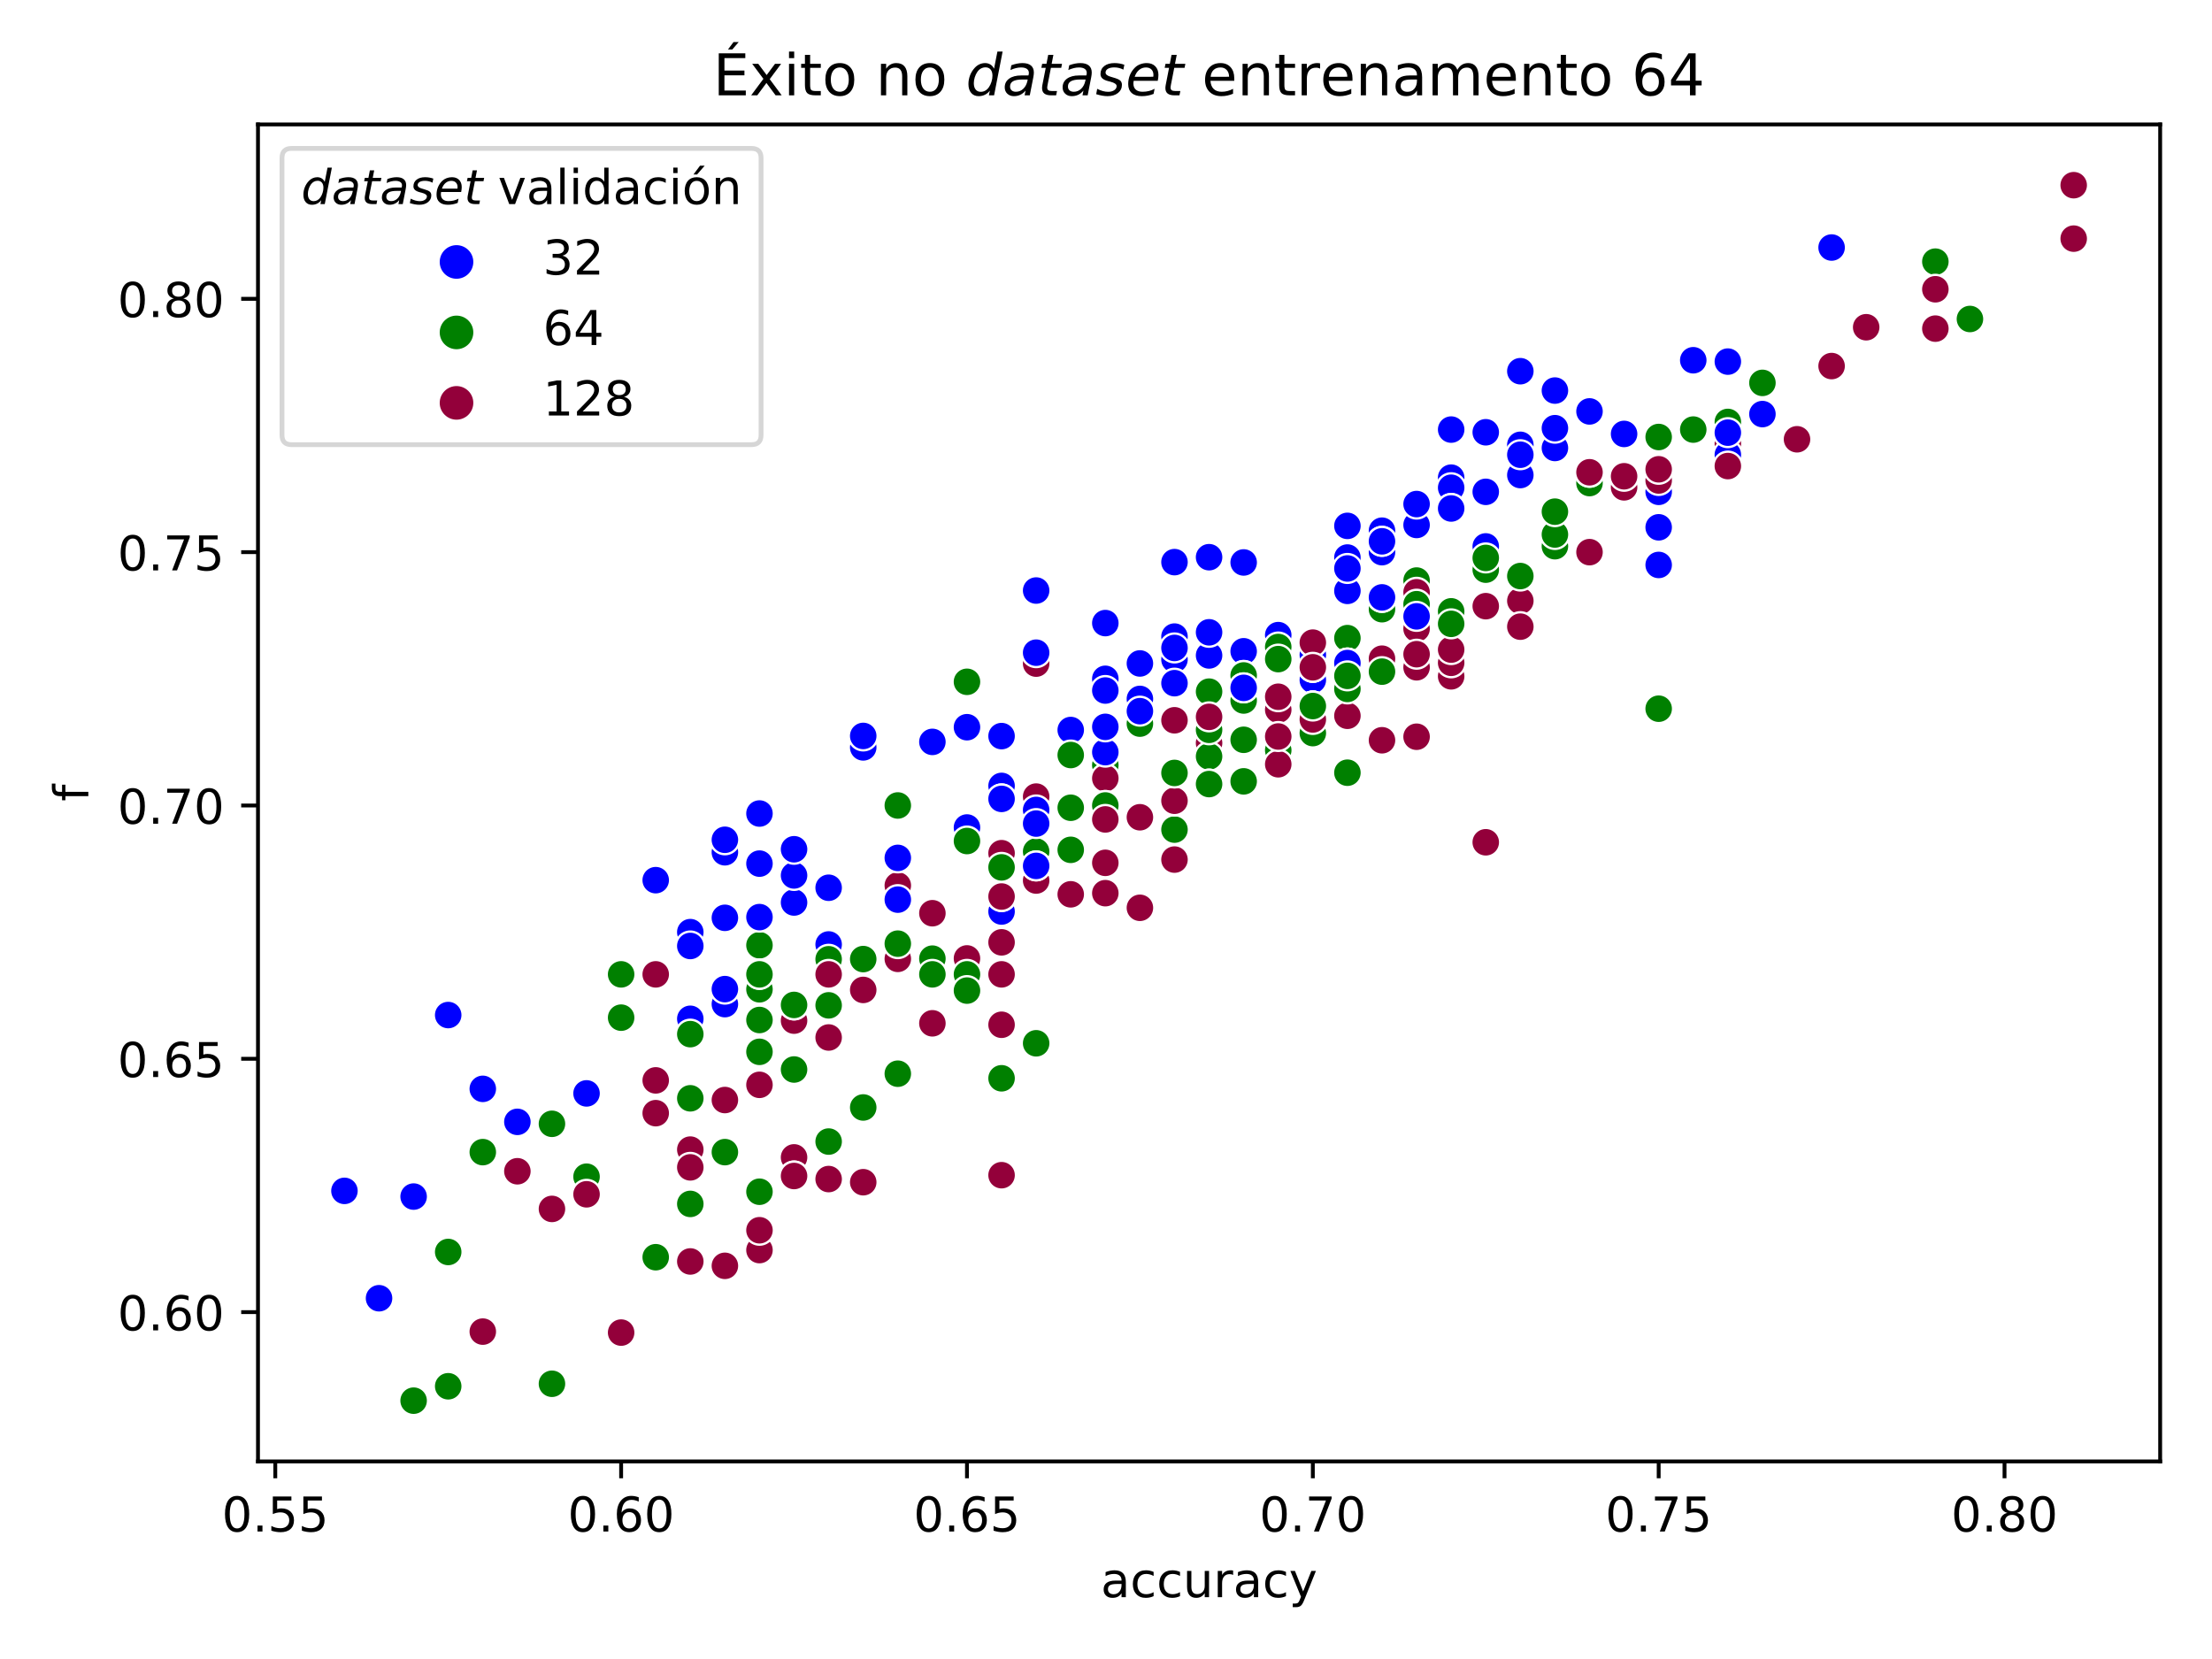 <?xml version="1.0" encoding="utf-8" standalone="no"?>
<!DOCTYPE svg PUBLIC "-//W3C//DTD SVG 1.1//EN"
  "http://www.w3.org/Graphics/SVG/1.1/DTD/svg11.dtd">
<!-- Created with matplotlib (https://matplotlib.org/) -->
<svg height="345.6pt" version="1.1" viewBox="0 0 460.8 345.6" width="460.8pt" xmlns="http://www.w3.org/2000/svg" xmlns:xlink="http://www.w3.org/1999/xlink">
 <defs>
  <style type="text/css">
*{stroke-linecap:butt;stroke-linejoin:round;}
  </style>
 </defs>
 <g id="figure_1">
  <g id="patch_1">
   <path d="M 0 345.6 
L 460.8 345.6 
L 460.8 0 
L 0 0 
z
" style="fill:#ffffff;"/>
  </g>
  <g id="axes_1">
   <g id="patch_2">
    <path d="M 53.744 304.444 
L 450 304.444 
L 450 25.918 
L 53.744 25.918 
z
" style="fill:#ffffff;"/>
   </g>
   <g id="PathCollection_1">
    <defs>
     <path d="M 0 3 
C 0.796 3 1.559 2.684 2.121 2.121 
C 2.684 1.559 3 0.796 3 0 
C 3 -0.796 2.684 -1.559 2.121 -2.121 
C 1.559 -2.684 0.796 -3 0 -3 
C -0.796 -3 -1.559 -2.684 -2.121 -2.121 
C -2.684 -1.559 -3 -0.796 -3 0 
C -3 0.796 -2.684 1.559 -2.121 2.121 
C -1.559 2.684 -0.796 3 0 3 
z
" id="C0_0_22037e213f"/>
    </defs>
    <g clip-path="url(#p0c7e973136)">
     <use style="fill:#0000ff;stroke:#ffffff;stroke-width:0.48;" x="215.849" xlink:href="#C0_0_22037e213f" y="123.019"/>
    </g>
    <g clip-path="url(#p0c7e973136)">
     <use style="fill:#008000;stroke:#ffffff;stroke-width:0.48;" x="201.439" xlink:href="#C0_0_22037e213f" y="142.033"/>
    </g>
    <g clip-path="url(#p0c7e973136)">
     <use style="fill:#93003a;stroke:#ffffff;stroke-width:0.48;" x="215.849" xlink:href="#C0_0_22037e213f" y="138.243"/>
    </g>
    <g clip-path="url(#p0c7e973136)">
     <use style="fill:#0000ff;stroke:#ffffff;stroke-width:0.48;" x="179.825" xlink:href="#C0_0_22037e213f" y="155.697"/>
    </g>
    <g clip-path="url(#p0c7e973136)">
     <use style="fill:#008000;stroke:#ffffff;stroke-width:0.48;" x="158.211" xlink:href="#C0_0_22037e213f" y="196.911"/>
    </g>
    <g clip-path="url(#p0c7e973136)">
     <use style="fill:#93003a;stroke:#ffffff;stroke-width:0.48;" x="208.644" xlink:href="#C0_0_22037e213f" y="177.734"/>
    </g>
    <g clip-path="url(#p0c7e973136)">
     <use style="fill:#0000ff;stroke:#ffffff;stroke-width:0.48;" x="244.667" xlink:href="#C0_0_22037e213f" y="117.101"/>
    </g>
    <g clip-path="url(#p0c7e973136)">
     <use style="fill:#008000;stroke:#ffffff;stroke-width:0.48;" x="266.281" xlink:href="#C0_0_22037e213f" y="145.144"/>
    </g>
    <g clip-path="url(#p0c7e973136)">
     <use style="fill:#93003a;stroke:#ffffff;stroke-width:0.48;" x="244.667" xlink:href="#C0_0_22037e213f" y="179.067"/>
    </g>
    <g clip-path="url(#p0c7e973136)">
     <use style="fill:#0000ff;stroke:#ffffff;stroke-width:0.48;" x="381.556" xlink:href="#C0_0_22037e213f" y="51.564"/>
    </g>
    <g clip-path="url(#p0c7e973136)">
     <use style="fill:#008000;stroke:#ffffff;stroke-width:0.48;" x="359.942" xlink:href="#C0_0_22037e213f" y="90.131"/>
    </g>
    <g clip-path="url(#p0c7e973136)">
     <use style="fill:#93003a;stroke:#ffffff;stroke-width:0.48;" x="374.351" xlink:href="#C0_0_22037e213f" y="91.511"/>
    </g>
    <g clip-path="url(#p0c7e973136)">
     <use style="fill:#0000ff;stroke:#ffffff;stroke-width:0.48;" x="309.509" xlink:href="#C0_0_22037e213f" y="90.049"/>
    </g>
    <g clip-path="url(#p0c7e973136)">
     <use style="fill:#008000;stroke:#ffffff;stroke-width:0.48;" x="403.17" xlink:href="#C0_0_22037e213f" y="54.505"/>
    </g>
    <g clip-path="url(#p0c7e973136)">
     <use style="fill:#93003a;stroke:#ffffff;stroke-width:0.48;" x="431.988" xlink:href="#C0_0_22037e213f" y="38.578"/>
    </g>
    <g clip-path="url(#p0c7e973136)">
     <use style="fill:#008000;stroke:#ffffff;stroke-width:0.48;" x="410.374" xlink:href="#C0_0_22037e213f" y="66.452"/>
    </g>
    <g clip-path="url(#p0c7e973136)">
     <use style="fill:#93003a;stroke:#ffffff;stroke-width:0.48;" x="431.988" xlink:href="#C0_0_22037e213f" y="49.712"/>
    </g>
    <g clip-path="url(#p0c7e973136)">
     <use style="fill:#0000ff;stroke:#ffffff;stroke-width:0.48;" x="143.802" xlink:href="#C0_0_22037e213f" y="194.181"/>
    </g>
    <g clip-path="url(#p0c7e973136)">
     <use style="fill:#008000;stroke:#ffffff;stroke-width:0.48;" x="280.691" xlink:href="#C0_0_22037e213f" y="132.933"/>
    </g>
    <g clip-path="url(#p0c7e973136)">
     <use style="fill:#93003a;stroke:#ffffff;stroke-width:0.48;" x="273.486" xlink:href="#C0_0_22037e213f" y="147.081"/>
    </g>
    <g clip-path="url(#p0c7e973136)">
     <use style="fill:#0000ff;stroke:#ffffff;stroke-width:0.48;" x="78.96" xlink:href="#C0_0_22037e213f" y="270.447"/>
    </g>
    <g clip-path="url(#p0c7e973136)">
     <use style="fill:#008000;stroke:#ffffff;stroke-width:0.48;" x="86.165" xlink:href="#C0_0_22037e213f" y="291.783"/>
    </g>
    <g clip-path="url(#p0c7e973136)">
     <use style="fill:#93003a;stroke:#ffffff;stroke-width:0.48;" x="143.802" xlink:href="#C0_0_22037e213f" y="239.485"/>
    </g>
    <g clip-path="url(#p0c7e973136)">
     <use style="fill:#0000ff;stroke:#ffffff;stroke-width:0.48;" x="172.621" xlink:href="#C0_0_22037e213f" y="196.75"/>
    </g>
    <g clip-path="url(#p0c7e973136)">
     <use style="fill:#008000;stroke:#ffffff;stroke-width:0.48;" x="114.983" xlink:href="#C0_0_22037e213f" y="288.264"/>
    </g>
    <g clip-path="url(#p0c7e973136)">
     <use style="fill:#0000ff;stroke:#ffffff;stroke-width:0.48;" x="302.304" xlink:href="#C0_0_22037e213f" y="99.502"/>
    </g>
    <g clip-path="url(#p0c7e973136)">
     <use style="fill:#008000;stroke:#ffffff;stroke-width:0.48;" x="295.1" xlink:href="#C0_0_22037e213f" y="120.94"/>
    </g>
    <g clip-path="url(#p0c7e973136)">
     <use style="fill:#93003a;stroke:#ffffff;stroke-width:0.48;" x="338.328" xlink:href="#C0_0_22037e213f" y="101.524"/>
    </g>
    <g clip-path="url(#p0c7e973136)">
     <use style="fill:#0000ff;stroke:#ffffff;stroke-width:0.48;" x="230.258" xlink:href="#C0_0_22037e213f" y="141.409"/>
    </g>
    <g clip-path="url(#p0c7e973136)">
     <use style="fill:#008000;stroke:#ffffff;stroke-width:0.48;" x="230.258" xlink:href="#C0_0_22037e213f" y="159.389"/>
    </g>
    <g clip-path="url(#p0c7e973136)">
     <use style="fill:#93003a;stroke:#ffffff;stroke-width:0.48;" x="251.872" xlink:href="#C0_0_22037e213f" y="154.783"/>
    </g>
    <g clip-path="url(#p0c7e973136)">
     <use style="fill:#0000ff;stroke:#ffffff;stroke-width:0.48;" x="215.849" xlink:href="#C0_0_22037e213f" y="171.565"/>
    </g>
    <g clip-path="url(#p0c7e973136)">
     <use style="fill:#008000;stroke:#ffffff;stroke-width:0.48;" x="208.644" xlink:href="#C0_0_22037e213f" y="196.307"/>
    </g>
    <g clip-path="url(#p0c7e973136)">
     <use style="fill:#93003a;stroke:#ffffff;stroke-width:0.48;" x="208.644" xlink:href="#C0_0_22037e213f" y="196.307"/>
    </g>
    <g clip-path="url(#p0c7e973136)">
     <use style="fill:#0000ff;stroke:#ffffff;stroke-width:0.48;" x="295.1" xlink:href="#C0_0_22037e213f" y="109.361"/>
    </g>
    <g clip-path="url(#p0c7e973136)">
     <use style="fill:#008000;stroke:#ffffff;stroke-width:0.48;" x="367.146" xlink:href="#C0_0_22037e213f" y="79.761"/>
    </g>
    <g clip-path="url(#p0c7e973136)">
     <use style="fill:#93003a;stroke:#ffffff;stroke-width:0.48;" x="359.942" xlink:href="#C0_0_22037e213f" y="92.407"/>
    </g>
    <g clip-path="url(#p0c7e973136)">
     <use style="fill:#0000ff;stroke:#ffffff;stroke-width:0.48;" x="316.714" xlink:href="#C0_0_22037e213f" y="77.329"/>
    </g>
    <g clip-path="url(#p0c7e973136)">
     <use style="fill:#008000;stroke:#ffffff;stroke-width:0.48;" x="287.895" xlink:href="#C0_0_22037e213f" y="126.909"/>
    </g>
    <g clip-path="url(#p0c7e973136)">
     <use style="fill:#93003a;stroke:#ffffff;stroke-width:0.48;" x="287.895" xlink:href="#C0_0_22037e213f" y="124.447"/>
    </g>
    <g clip-path="url(#p0c7e973136)">
     <use style="fill:#0000ff;stroke:#ffffff;stroke-width:0.48;" x="251.872" xlink:href="#C0_0_22037e213f" y="144.083"/>
    </g>
    <g clip-path="url(#p0c7e973136)">
     <use style="fill:#008000;stroke:#ffffff;stroke-width:0.48;" x="230.258" xlink:href="#C0_0_22037e213f" y="186.063"/>
    </g>
    <g clip-path="url(#p0c7e973136)">
     <use style="fill:#93003a;stroke:#ffffff;stroke-width:0.48;" x="208.644" xlink:href="#C0_0_22037e213f" y="202.977"/>
    </g>
    <g clip-path="url(#p0c7e973136)">
     <use style="fill:#0000ff;stroke:#ffffff;stroke-width:0.48;" x="280.691" xlink:href="#C0_0_22037e213f" y="138.126"/>
    </g>
    <g clip-path="url(#p0c7e973136)">
     <use style="fill:#008000;stroke:#ffffff;stroke-width:0.48;" x="114.983" xlink:href="#C0_0_22037e213f" y="234.11"/>
    </g>
    <g clip-path="url(#p0c7e973136)">
     <use style="fill:#93003a;stroke:#ffffff;stroke-width:0.48;" x="107.779" xlink:href="#C0_0_22037e213f" y="243.995"/>
    </g>
    <g clip-path="url(#p0c7e973136)">
     <use style="fill:#0000ff;stroke:#ffffff;stroke-width:0.48;" x="345.532" xlink:href="#C0_0_22037e213f" y="147.635"/>
    </g>
    <g clip-path="url(#p0c7e973136)">
     <use style="fill:#008000;stroke:#ffffff;stroke-width:0.48;" x="345.532" xlink:href="#C0_0_22037e213f" y="147.635"/>
    </g>
    <g clip-path="url(#p0c7e973136)">
     <use style="fill:#93003a;stroke:#ffffff;stroke-width:0.48;" x="309.509" xlink:href="#C0_0_22037e213f" y="175.461"/>
    </g>
    <g clip-path="url(#p0c7e973136)">
     <use style="fill:#0000ff;stroke:#ffffff;stroke-width:0.48;" x="151.007" xlink:href="#C0_0_22037e213f" y="191.2"/>
    </g>
    <g clip-path="url(#p0c7e973136)">
     <use style="fill:#008000;stroke:#ffffff;stroke-width:0.48;" x="172.621" xlink:href="#C0_0_22037e213f" y="199.835"/>
    </g>
    <g clip-path="url(#p0c7e973136)">
     <use style="fill:#93003a;stroke:#ffffff;stroke-width:0.48;" x="215.849" xlink:href="#C0_0_22037e213f" y="183.431"/>
    </g>
    <g clip-path="url(#p0c7e973136)">
     <use style="fill:#0000ff;stroke:#ffffff;stroke-width:0.48;" x="323.918" xlink:href="#C0_0_22037e213f" y="106.59"/>
    </g>
    <g clip-path="url(#p0c7e973136)">
     <use style="fill:#008000;stroke:#ffffff;stroke-width:0.48;" x="273.486" xlink:href="#C0_0_22037e213f" y="147.081"/>
    </g>
    <g clip-path="url(#p0c7e973136)">
     <use style="fill:#93003a;stroke:#ffffff;stroke-width:0.48;" x="309.509" xlink:href="#C0_0_22037e213f" y="126.278"/>
    </g>
    <g clip-path="url(#p0c7e973136)">
     <use style="fill:#0000ff;stroke:#ffffff;stroke-width:0.48;" x="100.574" xlink:href="#C0_0_22037e213f" y="226.828"/>
    </g>
    <g clip-path="url(#p0c7e973136)">
     <use style="fill:#008000;stroke:#ffffff;stroke-width:0.48;" x="93.369" xlink:href="#C0_0_22037e213f" y="288.784"/>
    </g>
    <g clip-path="url(#p0c7e973136)">
     <use style="fill:#0000ff;stroke:#ffffff;stroke-width:0.48;" x="244.667" xlink:href="#C0_0_22037e213f" y="134.979"/>
    </g>
    <g clip-path="url(#p0c7e973136)">
     <use style="fill:#008000;stroke:#ffffff;stroke-width:0.48;" x="165.416" xlink:href="#C0_0_22037e213f" y="222.797"/>
    </g>
    <g clip-path="url(#p0c7e973136)">
     <use style="fill:#93003a;stroke:#ffffff;stroke-width:0.48;" x="208.644" xlink:href="#C0_0_22037e213f" y="196.307"/>
    </g>
    <g clip-path="url(#p0c7e973136)">
     <use style="fill:#0000ff;stroke:#ffffff;stroke-width:0.48;" x="251.872" xlink:href="#C0_0_22037e213f" y="136.54"/>
    </g>
    <g clip-path="url(#p0c7e973136)">
     <use style="fill:#008000;stroke:#ffffff;stroke-width:0.48;" x="187.03" xlink:href="#C0_0_22037e213f" y="223.671"/>
    </g>
    <g clip-path="url(#p0c7e973136)">
     <use style="fill:#93003a;stroke:#ffffff;stroke-width:0.48;" x="165.416" xlink:href="#C0_0_22037e213f" y="241.104"/>
    </g>
    <g clip-path="url(#p0c7e973136)">
     <use style="fill:#93003a;stroke:#ffffff;stroke-width:0.48;" x="403.17" xlink:href="#C0_0_22037e213f" y="68.46"/>
    </g>
    <g clip-path="url(#p0c7e973136)">
     <use style="fill:#0000ff;stroke:#ffffff;stroke-width:0.48;" x="208.644" xlink:href="#C0_0_22037e213f" y="163.719"/>
    </g>
    <g clip-path="url(#p0c7e973136)">
     <use style="fill:#008000;stroke:#ffffff;stroke-width:0.48;" x="251.872" xlink:href="#C0_0_22037e213f" y="157.581"/>
    </g>
    <g clip-path="url(#p0c7e973136)">
     <use style="fill:#93003a;stroke:#ffffff;stroke-width:0.48;" x="230.258" xlink:href="#C0_0_22037e213f" y="179.744"/>
    </g>
    <g clip-path="url(#p0c7e973136)">
     <use style="fill:#0000ff;stroke:#ffffff;stroke-width:0.48;" x="273.486" xlink:href="#C0_0_22037e213f" y="141.652"/>
    </g>
    <g clip-path="url(#p0c7e973136)">
     <use style="fill:#008000;stroke:#ffffff;stroke-width:0.48;" x="280.691" xlink:href="#C0_0_22037e213f" y="160.969"/>
    </g>
    <g clip-path="url(#p0c7e973136)">
     <use style="fill:#93003a;stroke:#ffffff;stroke-width:0.48;" x="295.1" xlink:href="#C0_0_22037e213f" y="153.475"/>
    </g>
    <g clip-path="url(#p0c7e973136)">
     <use style="fill:#0000ff;stroke:#ffffff;stroke-width:0.48;" x="259.077" xlink:href="#C0_0_22037e213f" y="135.673"/>
    </g>
    <g clip-path="url(#p0c7e973136)">
     <use style="fill:#008000;stroke:#ffffff;stroke-width:0.48;" x="259.077" xlink:href="#C0_0_22037e213f" y="162.769"/>
    </g>
    <g clip-path="url(#p0c7e973136)">
     <use style="fill:#93003a;stroke:#ffffff;stroke-width:0.48;" x="237.463" xlink:href="#C0_0_22037e213f" y="189.112"/>
    </g>
    <g clip-path="url(#p0c7e973136)">
     <use style="fill:#0000ff;stroke:#ffffff;stroke-width:0.48;" x="208.644" xlink:href="#C0_0_22037e213f" y="189.886"/>
    </g>
    <g clip-path="url(#p0c7e973136)">
     <use style="fill:#008000;stroke:#ffffff;stroke-width:0.48;" x="266.281" xlink:href="#C0_0_22037e213f" y="159.21"/>
    </g>
    <g clip-path="url(#p0c7e973136)">
     <use style="fill:#93003a;stroke:#ffffff;stroke-width:0.48;" x="302.304" xlink:href="#C0_0_22037e213f" y="140.892"/>
    </g>
    <g clip-path="url(#p0c7e973136)">
     <use style="fill:#0000ff;stroke:#ffffff;stroke-width:0.48;" x="93.369" xlink:href="#C0_0_22037e213f" y="211.454"/>
    </g>
    <g clip-path="url(#p0c7e973136)">
     <use style="fill:#008000;stroke:#ffffff;stroke-width:0.48;" x="100.574" xlink:href="#C0_0_22037e213f" y="240.009"/>
    </g>
    <g clip-path="url(#p0c7e973136)">
     <use style="fill:#93003a;stroke:#ffffff;stroke-width:0.48;" x="158.211" xlink:href="#C0_0_22037e213f" y="219.115"/>
    </g>
    <g clip-path="url(#p0c7e973136)">
     <use style="fill:#0000ff;stroke:#ffffff;stroke-width:0.48;" x="345.532" xlink:href="#C0_0_22037e213f" y="102.459"/>
    </g>
    <g clip-path="url(#p0c7e973136)">
     <use style="fill:#008000;stroke:#ffffff;stroke-width:0.48;" x="215.849" xlink:href="#C0_0_22037e213f" y="217.336"/>
    </g>
    <g clip-path="url(#p0c7e973136)">
     <use style="fill:#93003a;stroke:#ffffff;stroke-width:0.48;" x="179.825" xlink:href="#C0_0_22037e213f" y="246.277"/>
    </g>
    <g clip-path="url(#p0c7e973136)">
     <use style="fill:#0000ff;stroke:#ffffff;stroke-width:0.48;" x="158.211" xlink:href="#C0_0_22037e213f" y="202.977"/>
    </g>
    <g clip-path="url(#p0c7e973136)">
     <use style="fill:#008000;stroke:#ffffff;stroke-width:0.48;" x="165.416" xlink:href="#C0_0_22037e213f" y="209.344"/>
    </g>
    <g clip-path="url(#p0c7e973136)">
     <use style="fill:#93003a;stroke:#ffffff;stroke-width:0.48;" x="165.416" xlink:href="#C0_0_22037e213f" y="212.615"/>
    </g>
    <g clip-path="url(#p0c7e973136)">
     <use style="fill:#0000ff;stroke:#ffffff;stroke-width:0.48;" x="86.165" xlink:href="#C0_0_22037e213f" y="249.268"/>
    </g>
    <g clip-path="url(#p0c7e973136)">
     <use style="fill:#93003a;stroke:#ffffff;stroke-width:0.48;" x="100.574" xlink:href="#C0_0_22037e213f" y="277.398"/>
    </g>
    <g clip-path="url(#p0c7e973136)">
     <use style="fill:#0000ff;stroke:#ffffff;stroke-width:0.48;" x="201.439" xlink:href="#C0_0_22037e213f" y="172.384"/>
    </g>
    <g clip-path="url(#p0c7e973136)">
     <use style="fill:#008000;stroke:#ffffff;stroke-width:0.48;" x="259.077" xlink:href="#C0_0_22037e213f" y="145.926"/>
    </g>
    <g clip-path="url(#p0c7e973136)">
     <use style="fill:#93003a;stroke:#ffffff;stroke-width:0.48;" x="273.486" xlink:href="#C0_0_22037e213f" y="139.011"/>
    </g>
    <g clip-path="url(#p0c7e973136)">
     <use style="fill:#0000ff;stroke:#ffffff;stroke-width:0.48;" x="309.509" xlink:href="#C0_0_22037e213f" y="113.83"/>
    </g>
    <g clip-path="url(#p0c7e973136)">
     <use style="fill:#008000;stroke:#ffffff;stroke-width:0.48;" x="323.918" xlink:href="#C0_0_22037e213f" y="113.785"/>
    </g>
    <g clip-path="url(#p0c7e973136)">
     <use style="fill:#93003a;stroke:#ffffff;stroke-width:0.48;" x="316.714" xlink:href="#C0_0_22037e213f" y="125.172"/>
    </g>
    <g clip-path="url(#p0c7e973136)">
     <use style="fill:#0000ff;stroke:#ffffff;stroke-width:0.48;" x="230.258" xlink:href="#C0_0_22037e213f" y="143.848"/>
    </g>
    <g clip-path="url(#p0c7e973136)">
     <use style="fill:#008000;stroke:#ffffff;stroke-width:0.48;" x="172.621" xlink:href="#C0_0_22037e213f" y="209.432"/>
    </g>
    <g clip-path="url(#p0c7e973136)">
     <use style="fill:#93003a;stroke:#ffffff;stroke-width:0.48;" x="201.439" xlink:href="#C0_0_22037e213f" y="199.658"/>
    </g>
    <g clip-path="url(#p0c7e973136)">
     <use style="fill:#0000ff;stroke:#ffffff;stroke-width:0.48;" x="323.918" xlink:href="#C0_0_22037e213f" y="93.321"/>
    </g>
    <g clip-path="url(#p0c7e973136)">
     <use style="fill:#008000;stroke:#ffffff;stroke-width:0.48;" x="215.849" xlink:href="#C0_0_22037e213f" y="177.39"/>
    </g>
    <g clip-path="url(#p0c7e973136)">
     <use style="fill:#93003a;stroke:#ffffff;stroke-width:0.48;" x="230.258" xlink:href="#C0_0_22037e213f" y="170.7"/>
    </g>
    <g clip-path="url(#p0c7e973136)">
     <use style="fill:#0000ff;stroke:#ffffff;stroke-width:0.48;" x="194.235" xlink:href="#C0_0_22037e213f" y="154.549"/>
    </g>
    <g clip-path="url(#p0c7e973136)">
     <use style="fill:#008000;stroke:#ffffff;stroke-width:0.48;" x="187.03" xlink:href="#C0_0_22037e213f" y="167.795"/>
    </g>
    <g clip-path="url(#p0c7e973136)">
     <use style="fill:#93003a;stroke:#ffffff;stroke-width:0.48;" x="230.258" xlink:href="#C0_0_22037e213f" y="162.141"/>
    </g>
    <g clip-path="url(#p0c7e973136)">
     <use style="fill:#0000ff;stroke:#ffffff;stroke-width:0.48;" x="158.211" xlink:href="#C0_0_22037e213f" y="202.977"/>
    </g>
    <g clip-path="url(#p0c7e973136)">
     <use style="fill:#008000;stroke:#ffffff;stroke-width:0.48;" x="136.597" xlink:href="#C0_0_22037e213f" y="225.063"/>
    </g>
    <g clip-path="url(#p0c7e973136)">
     <use style="fill:#93003a;stroke:#ffffff;stroke-width:0.48;" x="165.416" xlink:href="#C0_0_22037e213f" y="209.344"/>
    </g>
    <g clip-path="url(#p0c7e973136)">
     <use style="fill:#0000ff;stroke:#ffffff;stroke-width:0.48;" x="251.872" xlink:href="#C0_0_22037e213f" y="131.723"/>
    </g>
    <g clip-path="url(#p0c7e973136)">
     <use style="fill:#008000;stroke:#ffffff;stroke-width:0.48;" x="179.825" xlink:href="#C0_0_22037e213f" y="199.793"/>
    </g>
    <g clip-path="url(#p0c7e973136)">
     <use style="fill:#93003a;stroke:#ffffff;stroke-width:0.48;" x="187.03" xlink:href="#C0_0_22037e213f" y="199.749"/>
    </g>
    <g clip-path="url(#p0c7e973136)">
     <use style="fill:#0000ff;stroke:#ffffff;stroke-width:0.48;" x="287.895" xlink:href="#C0_0_22037e213f" y="110.551"/>
    </g>
    <g clip-path="url(#p0c7e973136)">
     <use style="fill:#008000;stroke:#ffffff;stroke-width:0.48;" x="244.667" xlink:href="#C0_0_22037e213f" y="166.809"/>
    </g>
    <g clip-path="url(#p0c7e973136)">
     <use style="fill:#93003a;stroke:#ffffff;stroke-width:0.48;" x="266.281" xlink:href="#C0_0_22037e213f" y="153.426"/>
    </g>
    <g clip-path="url(#p0c7e973136)">
     <use style="fill:#0000ff;stroke:#ffffff;stroke-width:0.48;" x="208.644" xlink:href="#C0_0_22037e213f" y="166.425"/>
    </g>
    <g clip-path="url(#p0c7e973136)">
     <use style="fill:#008000;stroke:#ffffff;stroke-width:0.48;" x="230.258" xlink:href="#C0_0_22037e213f" y="167.795"/>
    </g>
    <g clip-path="url(#p0c7e973136)">
     <use style="fill:#93003a;stroke:#ffffff;stroke-width:0.48;" x="237.463" xlink:href="#C0_0_22037e213f" y="170.25"/>
    </g>
    <g clip-path="url(#p0c7e973136)">
     <use style="fill:#0000ff;stroke:#ffffff;stroke-width:0.48;" x="331.123" xlink:href="#C0_0_22037e213f" y="85.706"/>
    </g>
    <g clip-path="url(#p0c7e973136)">
     <use style="fill:#008000;stroke:#ffffff;stroke-width:0.48;" x="201.439" xlink:href="#C0_0_22037e213f" y="175.202"/>
    </g>
    <g clip-path="url(#p0c7e973136)">
     <use style="fill:#93003a;stroke:#ffffff;stroke-width:0.48;" x="215.849" xlink:href="#C0_0_22037e213f" y="165.944"/>
    </g>
    <g clip-path="url(#p0c7e973136)">
     <use style="fill:#0000ff;stroke:#ffffff;stroke-width:0.48;" x="122.188" xlink:href="#C0_0_22037e213f" y="227.774"/>
    </g>
    <g clip-path="url(#p0c7e973136)">
     <use style="fill:#008000;stroke:#ffffff;stroke-width:0.48;" x="158.211" xlink:href="#C0_0_22037e213f" y="219.115"/>
    </g>
    <g clip-path="url(#p0c7e973136)">
     <use style="fill:#93003a;stroke:#ffffff;stroke-width:0.48;" x="172.621" xlink:href="#C0_0_22037e213f" y="216.128"/>
    </g>
    <g clip-path="url(#p0c7e973136)">
     <use style="fill:#0000ff;stroke:#ffffff;stroke-width:0.48;" x="208.644" xlink:href="#C0_0_22037e213f" y="166.425"/>
    </g>
    <g clip-path="url(#p0c7e973136)">
     <use style="fill:#008000;stroke:#ffffff;stroke-width:0.48;" x="143.802" xlink:href="#C0_0_22037e213f" y="250.796"/>
    </g>
    <g clip-path="url(#p0c7e973136)">
     <use style="fill:#93003a;stroke:#ffffff;stroke-width:0.48;" x="143.802" xlink:href="#C0_0_22037e213f" y="262.785"/>
    </g>
    <g clip-path="url(#p0c7e973136)">
     <use style="fill:#0000ff;stroke:#ffffff;stroke-width:0.48;" x="172.621" xlink:href="#C0_0_22037e213f" y="184.935"/>
    </g>
    <g clip-path="url(#p0c7e973136)">
     <use style="fill:#008000;stroke:#ffffff;stroke-width:0.48;" x="179.825" xlink:href="#C0_0_22037e213f" y="230.706"/>
    </g>
    <g clip-path="url(#p0c7e973136)">
     <use style="fill:#93003a;stroke:#ffffff;stroke-width:0.48;" x="151.007" xlink:href="#C0_0_22037e213f" y="263.695"/>
    </g>
    <g clip-path="url(#p0c7e973136)">
     <use style="fill:#0000ff;stroke:#ffffff;stroke-width:0.48;" x="244.667" xlink:href="#C0_0_22037e213f" y="134.979"/>
    </g>
    <g clip-path="url(#p0c7e973136)">
     <use style="fill:#008000;stroke:#ffffff;stroke-width:0.48;" x="244.667" xlink:href="#C0_0_22037e213f" y="161.017"/>
    </g>
    <g clip-path="url(#p0c7e973136)">
     <use style="fill:#93003a;stroke:#ffffff;stroke-width:0.48;" x="251.872" xlink:href="#C0_0_22037e213f" y="163.336"/>
    </g>
    <g clip-path="url(#p0c7e973136)">
     <use style="fill:#0000ff;stroke:#ffffff;stroke-width:0.48;" x="208.644" xlink:href="#C0_0_22037e213f" y="153.343"/>
    </g>
    <g clip-path="url(#p0c7e973136)">
     <use style="fill:#008000;stroke:#ffffff;stroke-width:0.48;" x="158.211" xlink:href="#C0_0_22037e213f" y="206.09"/>
    </g>
    <g clip-path="url(#p0c7e973136)">
     <use style="fill:#93003a;stroke:#ffffff;stroke-width:0.48;" x="136.597" xlink:href="#C0_0_22037e213f" y="231.893"/>
    </g>
    <g clip-path="url(#p0c7e973136)">
     <use style="fill:#0000ff;stroke:#ffffff;stroke-width:0.48;" x="359.942" xlink:href="#C0_0_22037e213f" y="94.727"/>
    </g>
    <g clip-path="url(#p0c7e973136)">
     <use style="fill:#008000;stroke:#ffffff;stroke-width:0.48;" x="287.895" xlink:href="#C0_0_22037e213f" y="139.916"/>
    </g>
    <g clip-path="url(#p0c7e973136)">
     <use style="fill:#93003a;stroke:#ffffff;stroke-width:0.48;" x="266.281" xlink:href="#C0_0_22037e213f" y="147.854"/>
    </g>
    <g clip-path="url(#p0c7e973136)">
     <use style="fill:#0000ff;stroke:#ffffff;stroke-width:0.48;" x="244.667" xlink:href="#C0_0_22037e213f" y="137.384"/>
    </g>
    <g clip-path="url(#p0c7e973136)">
     <use style="fill:#008000;stroke:#ffffff;stroke-width:0.48;" x="223.053" xlink:href="#C0_0_22037e213f" y="168.269"/>
    </g>
    <g clip-path="url(#p0c7e973136)">
     <use style="fill:#93003a;stroke:#ffffff;stroke-width:0.48;" x="237.463" xlink:href="#C0_0_22037e213f" y="170.25"/>
    </g>
    <g clip-path="url(#p0c7e973136)">
     <use style="fill:#0000ff;stroke:#ffffff;stroke-width:0.48;" x="165.416" xlink:href="#C0_0_22037e213f" y="188.006"/>
    </g>
    <g clip-path="url(#p0c7e973136)">
     <use style="fill:#008000;stroke:#ffffff;stroke-width:0.48;" x="244.667" xlink:href="#C0_0_22037e213f" y="172.821"/>
    </g>
    <g clip-path="url(#p0c7e973136)">
     <use style="fill:#93003a;stroke:#ffffff;stroke-width:0.48;" x="273.486" xlink:href="#C0_0_22037e213f" y="152.718"/>
    </g>
    <g clip-path="url(#p0c7e973136)">
     <use style="fill:#0000ff;stroke:#ffffff;stroke-width:0.48;" x="259.077" xlink:href="#C0_0_22037e213f" y="117.169"/>
    </g>
    <g clip-path="url(#p0c7e973136)">
     <use style="fill:#008000;stroke:#ffffff;stroke-width:0.48;" x="352.737" xlink:href="#C0_0_22037e213f" y="89.489"/>
    </g>
    <g clip-path="url(#p0c7e973136)">
     <use style="fill:#93003a;stroke:#ffffff;stroke-width:0.48;" x="403.17" xlink:href="#C0_0_22037e213f" y="60.26"/>
    </g>
    <g clip-path="url(#p0c7e973136)">
     <use style="fill:#0000ff;stroke:#ffffff;stroke-width:0.48;" x="280.691" xlink:href="#C0_0_22037e213f" y="123.089"/>
    </g>
    <g clip-path="url(#p0c7e973136)">
     <use style="fill:#008000;stroke:#ffffff;stroke-width:0.48;" x="251.872" xlink:href="#C0_0_22037e213f" y="163.336"/>
    </g>
    <g clip-path="url(#p0c7e973136)">
     <use style="fill:#93003a;stroke:#ffffff;stroke-width:0.48;" x="223.053" xlink:href="#C0_0_22037e213f" y="186.303"/>
    </g>
    <g clip-path="url(#p0c7e973136)">
     <use style="fill:#0000ff;stroke:#ffffff;stroke-width:0.48;" x="309.509" xlink:href="#C0_0_22037e213f" y="102.459"/>
    </g>
    <g clip-path="url(#p0c7e973136)">
     <use style="fill:#008000;stroke:#ffffff;stroke-width:0.48;" x="273.486" xlink:href="#C0_0_22037e213f" y="133.871"/>
    </g>
    <g clip-path="url(#p0c7e973136)">
     <use style="fill:#93003a;stroke:#ffffff;stroke-width:0.48;" x="273.486" xlink:href="#C0_0_22037e213f" y="139.011"/>
    </g>
    <g clip-path="url(#p0c7e973136)">
     <use style="fill:#0000ff;stroke:#ffffff;stroke-width:0.48;" x="165.416" xlink:href="#C0_0_22037e213f" y="182.368"/>
    </g>
    <g clip-path="url(#p0c7e973136)">
     <use style="fill:#008000;stroke:#ffffff;stroke-width:0.48;" x="129.393" xlink:href="#C0_0_22037e213f" y="211.997"/>
    </g>
    <g clip-path="url(#p0c7e973136)">
     <use style="fill:#93003a;stroke:#ffffff;stroke-width:0.48;" x="187.03" xlink:href="#C0_0_22037e213f" y="184.46"/>
    </g>
    <g clip-path="url(#p0c7e973136)">
     <use style="fill:#0000ff;stroke:#ffffff;stroke-width:0.48;" x="215.849" xlink:href="#C0_0_22037e213f" y="168.729"/>
    </g>
    <g clip-path="url(#p0c7e973136)">
     <use style="fill:#008000;stroke:#ffffff;stroke-width:0.48;" x="194.235" xlink:href="#C0_0_22037e213f" y="199.704"/>
    </g>
    <g clip-path="url(#p0c7e973136)">
     <use style="fill:#93003a;stroke:#ffffff;stroke-width:0.48;" x="194.235" xlink:href="#C0_0_22037e213f" y="213.174"/>
    </g>
    <g clip-path="url(#p0c7e973136)">
     <use style="fill:#0000ff;stroke:#ffffff;stroke-width:0.48;" x="158.211" xlink:href="#C0_0_22037e213f" y="169.471"/>
    </g>
    <g clip-path="url(#p0c7e973136)">
     <use style="fill:#008000;stroke:#ffffff;stroke-width:0.48;" x="208.644" xlink:href="#C0_0_22037e213f" y="186.764"/>
    </g>
    <g clip-path="url(#p0c7e973136)">
     <use style="fill:#93003a;stroke:#ffffff;stroke-width:0.48;" x="208.644" xlink:href="#C0_0_22037e213f" y="196.307"/>
    </g>
    <g clip-path="url(#p0c7e973136)">
     <use style="fill:#0000ff;stroke:#ffffff;stroke-width:0.48;" x="223.053" xlink:href="#C0_0_22037e213f" y="152.076"/>
    </g>
    <g clip-path="url(#p0c7e973136)">
     <use style="fill:#008000;stroke:#ffffff;stroke-width:0.48;" x="187.03" xlink:href="#C0_0_22037e213f" y="196.58"/>
    </g>
    <g clip-path="url(#p0c7e973136)">
     <use style="fill:#93003a;stroke:#ffffff;stroke-width:0.48;" x="208.644" xlink:href="#C0_0_22037e213f" y="186.764"/>
    </g>
    <g clip-path="url(#p0c7e973136)">
     <use style="fill:#0000ff;stroke:#ffffff;stroke-width:0.48;" x="316.714" xlink:href="#C0_0_22037e213f" y="92.663"/>
    </g>
    <g clip-path="url(#p0c7e973136)">
     <use style="fill:#008000;stroke:#ffffff;stroke-width:0.48;" x="323.918" xlink:href="#C0_0_22037e213f" y="111.342"/>
    </g>
    <g clip-path="url(#p0c7e973136)">
     <use style="fill:#93003a;stroke:#ffffff;stroke-width:0.48;" x="331.123" xlink:href="#C0_0_22037e213f" y="115.024"/>
    </g>
    <g clip-path="url(#p0c7e973136)">
     <use style="fill:#0000ff;stroke:#ffffff;stroke-width:0.48;" x="237.463" xlink:href="#C0_0_22037e213f" y="145.599"/>
    </g>
    <g clip-path="url(#p0c7e973136)">
     <use style="fill:#008000;stroke:#ffffff;stroke-width:0.48;" x="230.258" xlink:href="#C0_0_22037e213f" y="167.795"/>
    </g>
    <g clip-path="url(#p0c7e973136)">
     <use style="fill:#93003a;stroke:#ffffff;stroke-width:0.48;" x="280.691" xlink:href="#C0_0_22037e213f" y="149.111"/>
    </g>
    <g clip-path="url(#p0c7e973136)">
     <use style="fill:#0000ff;stroke:#ffffff;stroke-width:0.48;" x="287.895" xlink:href="#C0_0_22037e213f" y="124.447"/>
    </g>
    <g clip-path="url(#p0c7e973136)">
     <use style="fill:#008000;stroke:#ffffff;stroke-width:0.48;" x="251.872" xlink:href="#C0_0_22037e213f" y="152.035"/>
    </g>
    <g clip-path="url(#p0c7e973136)">
     <use style="fill:#93003a;stroke:#ffffff;stroke-width:0.48;" x="287.895" xlink:href="#C0_0_22037e213f" y="137.217"/>
    </g>
    <g clip-path="url(#p0c7e973136)">
     <use style="fill:#0000ff;stroke:#ffffff;stroke-width:0.48;" x="266.281" xlink:href="#C0_0_22037e213f" y="132.307"/>
    </g>
    <g clip-path="url(#p0c7e973136)">
     <use style="fill:#008000;stroke:#ffffff;stroke-width:0.48;" x="266.281" xlink:href="#C0_0_22037e213f" y="134.784"/>
    </g>
    <g clip-path="url(#p0c7e973136)">
     <use style="fill:#93003a;stroke:#ffffff;stroke-width:0.48;" x="244.667" xlink:href="#C0_0_22037e213f" y="150.049"/>
    </g>
    <g clip-path="url(#p0c7e973136)">
     <use style="fill:#0000ff;stroke:#ffffff;stroke-width:0.48;" x="215.849" xlink:href="#C0_0_22037e213f" y="171.565"/>
    </g>
    <g clip-path="url(#p0c7e973136)">
     <use style="fill:#008000;stroke:#ffffff;stroke-width:0.48;" x="158.211" xlink:href="#C0_0_22037e213f" y="248.259"/>
    </g>
    <g clip-path="url(#p0c7e973136)">
     <use style="fill:#93003a;stroke:#ffffff;stroke-width:0.48;" x="129.393" xlink:href="#C0_0_22037e213f" y="277.603"/>
    </g>
    <g clip-path="url(#p0c7e973136)">
     <use style="fill:#0000ff;stroke:#ffffff;stroke-width:0.48;" x="244.667" xlink:href="#C0_0_22037e213f" y="132.614"/>
    </g>
    <g clip-path="url(#p0c7e973136)">
     <use style="fill:#008000;stroke:#ffffff;stroke-width:0.48;" x="237.463" xlink:href="#C0_0_22037e213f" y="150.742"/>
    </g>
    <g clip-path="url(#p0c7e973136)">
     <use style="fill:#93003a;stroke:#ffffff;stroke-width:0.48;" x="273.486" xlink:href="#C0_0_22037e213f" y="136.418"/>
    </g>
    <g clip-path="url(#p0c7e973136)">
     <use style="fill:#0000ff;stroke:#ffffff;stroke-width:0.48;" x="259.077" xlink:href="#C0_0_22037e213f" y="140.709"/>
    </g>
    <g clip-path="url(#p0c7e973136)">
     <use style="fill:#008000;stroke:#ffffff;stroke-width:0.48;" x="266.281" xlink:href="#C0_0_22037e213f" y="156.291"/>
    </g>
    <g clip-path="url(#p0c7e973136)">
     <use style="fill:#93003a;stroke:#ffffff;stroke-width:0.48;" x="266.281" xlink:href="#C0_0_22037e213f" y="159.21"/>
    </g>
    <g clip-path="url(#p0c7e973136)">
     <use style="fill:#0000ff;stroke:#ffffff;stroke-width:0.48;" x="244.667" xlink:href="#C0_0_22037e213f" y="134.979"/>
    </g>
    <g clip-path="url(#p0c7e973136)">
     <use style="fill:#008000;stroke:#ffffff;stroke-width:0.48;" x="251.872" xlink:href="#C0_0_22037e213f" y="144.083"/>
    </g>
    <g clip-path="url(#p0c7e973136)">
     <use style="fill:#93003a;stroke:#ffffff;stroke-width:0.48;" x="251.872" xlink:href="#C0_0_22037e213f" y="149.337"/>
    </g>
    <g clip-path="url(#p0c7e973136)">
     <use style="fill:#0000ff;stroke:#ffffff;stroke-width:0.48;" x="345.532" xlink:href="#C0_0_22037e213f" y="117.689"/>
    </g>
    <g clip-path="url(#p0c7e973136)">
     <use style="fill:#008000;stroke:#ffffff;stroke-width:0.48;" x="287.895" xlink:href="#C0_0_22037e213f" y="139.916"/>
    </g>
    <g clip-path="url(#p0c7e973136)">
     <use style="fill:#93003a;stroke:#ffffff;stroke-width:0.48;" x="266.281" xlink:href="#C0_0_22037e213f" y="147.854"/>
    </g>
    <g clip-path="url(#p0c7e973136)">
     <use style="fill:#008000;stroke:#ffffff;stroke-width:0.48;" x="136.597" xlink:href="#C0_0_22037e213f" y="261.901"/>
    </g>
    <g clip-path="url(#p0c7e973136)">
     <use style="fill:#93003a;stroke:#ffffff;stroke-width:0.48;" x="165.416" xlink:href="#C0_0_22037e213f" y="241.104"/>
    </g>
    <g clip-path="url(#p0c7e973136)">
     <use style="fill:#0000ff;stroke:#ffffff;stroke-width:0.48;" x="143.802" xlink:href="#C0_0_22037e213f" y="212.235"/>
    </g>
    <g clip-path="url(#p0c7e973136)">
     <use style="fill:#008000;stroke:#ffffff;stroke-width:0.48;" x="151.007" xlink:href="#C0_0_22037e213f" y="240.009"/>
    </g>
    <g clip-path="url(#p0c7e973136)">
     <use style="fill:#93003a;stroke:#ffffff;stroke-width:0.48;" x="172.621" xlink:href="#C0_0_22037e213f" y="245.62"/>
    </g>
    <g clip-path="url(#p0c7e973136)">
     <use style="fill:#0000ff;stroke:#ffffff;stroke-width:0.48;" x="201.439" xlink:href="#C0_0_22037e213f" y="151.492"/>
    </g>
    <g clip-path="url(#p0c7e973136)">
     <use style="fill:#008000;stroke:#ffffff;stroke-width:0.48;" x="165.416" xlink:href="#C0_0_22037e213f" y="209.344"/>
    </g>
    <g clip-path="url(#p0c7e973136)">
     <use style="fill:#93003a;stroke:#ffffff;stroke-width:0.48;" x="143.802" xlink:href="#C0_0_22037e213f" y="239.485"/>
    </g>
    <g clip-path="url(#p0c7e973136)">
     <use style="fill:#0000ff;stroke:#ffffff;stroke-width:0.48;" x="302.304" xlink:href="#C0_0_22037e213f" y="89.489"/>
    </g>
    <g clip-path="url(#p0c7e973136)">
     <use style="fill:#008000;stroke:#ffffff;stroke-width:0.48;" x="259.077" xlink:href="#C0_0_22037e213f" y="145.926"/>
    </g>
    <g clip-path="url(#p0c7e973136)">
     <use style="fill:#93003a;stroke:#ffffff;stroke-width:0.48;" x="273.486" xlink:href="#C0_0_22037e213f" y="147.081"/>
    </g>
    <g clip-path="url(#p0c7e973136)">
     <use style="fill:#0000ff;stroke:#ffffff;stroke-width:0.48;" x="367.146" xlink:href="#C0_0_22037e213f" y="86.262"/>
    </g>
    <g clip-path="url(#p0c7e973136)">
     <use style="fill:#008000;stroke:#ffffff;stroke-width:0.48;" x="359.942" xlink:href="#C0_0_22037e213f" y="87.898"/>
    </g>
    <g clip-path="url(#p0c7e973136)">
     <use style="fill:#93003a;stroke:#ffffff;stroke-width:0.48;" x="381.556" xlink:href="#C0_0_22037e213f" y="76.258"/>
    </g>
    <g clip-path="url(#p0c7e973136)">
     <use style="fill:#0000ff;stroke:#ffffff;stroke-width:0.48;" x="323.918" xlink:href="#C0_0_22037e213f" y="89.199"/>
    </g>
    <g clip-path="url(#p0c7e973136)">
     <use style="fill:#008000;stroke:#ffffff;stroke-width:0.48;" x="309.509" xlink:href="#C0_0_22037e213f" y="118.671"/>
    </g>
    <g clip-path="url(#p0c7e973136)">
     <use style="fill:#93003a;stroke:#ffffff;stroke-width:0.48;" x="345.532" xlink:href="#C0_0_22037e213f" y="100.088"/>
    </g>
    <g clip-path="url(#p0c7e973136)">
     <use style="fill:#0000ff;stroke:#ffffff;stroke-width:0.48;" x="230.258" xlink:href="#C0_0_22037e213f" y="156.685"/>
    </g>
    <g clip-path="url(#p0c7e973136)">
     <use style="fill:#008000;stroke:#ffffff;stroke-width:0.48;" x="215.849" xlink:href="#C0_0_22037e213f" y="183.431"/>
    </g>
    <g clip-path="url(#p0c7e973136)">
     <use style="fill:#93003a;stroke:#ffffff;stroke-width:0.48;" x="230.258" xlink:href="#C0_0_22037e213f" y="179.744"/>
    </g>
    <g clip-path="url(#p0c7e973136)">
     <use style="fill:#0000ff;stroke:#ffffff;stroke-width:0.48;" x="273.486" xlink:href="#C0_0_22037e213f" y="136.418"/>
    </g>
    <g clip-path="url(#p0c7e973136)">
     <use style="fill:#008000;stroke:#ffffff;stroke-width:0.48;" x="208.644" xlink:href="#C0_0_22037e213f" y="224.627"/>
    </g>
    <g clip-path="url(#p0c7e973136)">
     <use style="fill:#93003a;stroke:#ffffff;stroke-width:0.48;" x="208.644" xlink:href="#C0_0_22037e213f" y="244.814"/>
    </g>
    <g clip-path="url(#p0c7e973136)">
     <use style="fill:#0000ff;stroke:#ffffff;stroke-width:0.48;" x="151.007" xlink:href="#C0_0_22037e213f" y="209.176"/>
    </g>
    <g clip-path="url(#p0c7e973136)">
     <use style="fill:#008000;stroke:#ffffff;stroke-width:0.48;" x="165.416" xlink:href="#C0_0_22037e213f" y="244.984"/>
    </g>
    <g clip-path="url(#p0c7e973136)">
     <use style="fill:#93003a;stroke:#ffffff;stroke-width:0.48;" x="158.211" xlink:href="#C0_0_22037e213f" y="260.415"/>
    </g>
    <g clip-path="url(#p0c7e973136)">
     <use style="fill:#0000ff;stroke:#ffffff;stroke-width:0.48;" x="287.895" xlink:href="#C0_0_22037e213f" y="115.024"/>
    </g>
    <g clip-path="url(#p0c7e973136)">
     <use style="fill:#008000;stroke:#ffffff;stroke-width:0.48;" x="273.486" xlink:href="#C0_0_22037e213f" y="147.081"/>
    </g>
    <g clip-path="url(#p0c7e973136)">
     <use style="fill:#93003a;stroke:#ffffff;stroke-width:0.48;" x="280.691" xlink:href="#C0_0_22037e213f" y="149.111"/>
    </g>
    <g clip-path="url(#p0c7e973136)">
     <use style="fill:#0000ff;stroke:#ffffff;stroke-width:0.48;" x="338.328" xlink:href="#C0_0_22037e213f" y="90.397"/>
    </g>
    <g clip-path="url(#p0c7e973136)">
     <use style="fill:#008000;stroke:#ffffff;stroke-width:0.48;" x="309.509" xlink:href="#C0_0_22037e213f" y="116.228"/>
    </g>
    <g clip-path="url(#p0c7e973136)">
     <use style="fill:#93003a;stroke:#ffffff;stroke-width:0.48;" x="359.942" xlink:href="#C0_0_22037e213f" y="97.091"/>
    </g>
    <g clip-path="url(#p0c7e973136)">
     <use style="fill:#0000ff;stroke:#ffffff;stroke-width:0.48;" x="359.942" xlink:href="#C0_0_22037e213f" y="90.131"/>
    </g>
    <g clip-path="url(#p0c7e973136)">
     <use style="fill:#008000;stroke:#ffffff;stroke-width:0.48;" x="331.123" xlink:href="#C0_0_22037e213f" y="100.631"/>
    </g>
    <g clip-path="url(#p0c7e973136)">
     <use style="fill:#93003a;stroke:#ffffff;stroke-width:0.48;" x="345.532" xlink:href="#C0_0_22037e213f" y="97.762"/>
    </g>
    <g clip-path="url(#p0c7e973136)">
     <use style="fill:#0000ff;stroke:#ffffff;stroke-width:0.48;" x="107.779" xlink:href="#C0_0_22037e213f" y="233.703"/>
    </g>
    <g clip-path="url(#p0c7e973136)">
     <use style="fill:#008000;stroke:#ffffff;stroke-width:0.48;" x="143.802" xlink:href="#C0_0_22037e213f" y="215.43"/>
    </g>
    <g clip-path="url(#p0c7e973136)">
     <use style="fill:#93003a;stroke:#ffffff;stroke-width:0.48;" x="172.621" xlink:href="#C0_0_22037e213f" y="202.977"/>
    </g>
    <g clip-path="url(#p0c7e973136)">
     <use style="fill:#0000ff;stroke:#ffffff;stroke-width:0.48;" x="158.211" xlink:href="#C0_0_22037e213f" y="191.051"/>
    </g>
    <g clip-path="url(#p0c7e973136)">
     <use style="fill:#008000;stroke:#ffffff;stroke-width:0.48;" x="223.053" xlink:href="#C0_0_22037e213f" y="177.036"/>
    </g>
    <g clip-path="url(#p0c7e973136)">
     <use style="fill:#93003a;stroke:#ffffff;stroke-width:0.48;" x="230.258" xlink:href="#C0_0_22037e213f" y="179.744"/>
    </g>
    <g clip-path="url(#p0c7e973136)">
     <use style="fill:#0000ff;stroke:#ffffff;stroke-width:0.48;" x="316.714" xlink:href="#C0_0_22037e213f" y="98.963"/>
    </g>
    <g clip-path="url(#p0c7e973136)">
     <use style="fill:#008000;stroke:#ffffff;stroke-width:0.48;" x="259.077" xlink:href="#C0_0_22037e213f" y="154.114"/>
    </g>
    <g clip-path="url(#p0c7e973136)">
     <use style="fill:#93003a;stroke:#ffffff;stroke-width:0.48;" x="230.258" xlink:href="#C0_0_22037e213f" y="186.063"/>
    </g>
    <g clip-path="url(#p0c7e973136)">
     <use style="fill:#0000ff;stroke:#ffffff;stroke-width:0.48;" x="302.304" xlink:href="#C0_0_22037e213f" y="101.607"/>
    </g>
    <g clip-path="url(#p0c7e973136)">
     <use style="fill:#008000;stroke:#ffffff;stroke-width:0.48;" x="280.691" xlink:href="#C0_0_22037e213f" y="138.126"/>
    </g>
    <g clip-path="url(#p0c7e973136)">
     <use style="fill:#93003a;stroke:#ffffff;stroke-width:0.48;" x="295.1" xlink:href="#C0_0_22037e213f" y="130.978"/>
    </g>
    <g clip-path="url(#p0c7e973136)">
     <use style="fill:#0000ff;stroke:#ffffff;stroke-width:0.48;" x="215.849" xlink:href="#C0_0_22037e213f" y="135.965"/>
    </g>
    <g clip-path="url(#p0c7e973136)">
     <use style="fill:#008000;stroke:#ffffff;stroke-width:0.48;" x="223.053" xlink:href="#C0_0_22037e213f" y="168.269"/>
    </g>
    <g clip-path="url(#p0c7e973136)">
     <use style="fill:#93003a;stroke:#ffffff;stroke-width:0.48;" x="230.258" xlink:href="#C0_0_22037e213f" y="170.7"/>
    </g>
    <g clip-path="url(#p0c7e973136)">
     <use style="fill:#0000ff;stroke:#ffffff;stroke-width:0.48;" x="295.1" xlink:href="#C0_0_22037e213f" y="105.004"/>
    </g>
    <g clip-path="url(#p0c7e973136)">
     <use style="fill:#008000;stroke:#ffffff;stroke-width:0.48;" x="323.918" xlink:href="#C0_0_22037e213f" y="106.59"/>
    </g>
    <g clip-path="url(#p0c7e973136)">
     <use style="fill:#93003a;stroke:#ffffff;stroke-width:0.48;" x="338.328" xlink:href="#C0_0_22037e213f" y="99.216"/>
    </g>
    <g clip-path="url(#p0c7e973136)">
     <use style="fill:#0000ff;stroke:#ffffff;stroke-width:0.48;" x="151.007" xlink:href="#C0_0_22037e213f" y="206.049"/>
    </g>
    <g clip-path="url(#p0c7e973136)">
     <use style="fill:#008000;stroke:#ffffff;stroke-width:0.48;" x="158.211" xlink:href="#C0_0_22037e213f" y="219.115"/>
    </g>
    <g clip-path="url(#p0c7e973136)">
     <use style="fill:#93003a;stroke:#ffffff;stroke-width:0.48;" x="158.211" xlink:href="#C0_0_22037e213f" y="225.992"/>
    </g>
    <g clip-path="url(#p0c7e973136)">
     <use style="fill:#0000ff;stroke:#ffffff;stroke-width:0.48;" x="237.463" xlink:href="#C0_0_22037e213f" y="138.208"/>
    </g>
    <g clip-path="url(#p0c7e973136)">
     <use style="fill:#008000;stroke:#ffffff;stroke-width:0.48;" x="179.825" xlink:href="#C0_0_22037e213f" y="199.793"/>
    </g>
    <g clip-path="url(#p0c7e973136)">
     <use style="fill:#93003a;stroke:#ffffff;stroke-width:0.48;" x="194.235" xlink:href="#C0_0_22037e213f" y="190.241"/>
    </g>
    <g clip-path="url(#p0c7e973136)">
     <use style="fill:#0000ff;stroke:#ffffff;stroke-width:0.48;" x="230.258" xlink:href="#C0_0_22037e213f" y="151.418"/>
    </g>
    <g clip-path="url(#p0c7e973136)">
     <use style="fill:#008000;stroke:#ffffff;stroke-width:0.48;" x="244.667" xlink:href="#C0_0_22037e213f" y="166.809"/>
    </g>
    <g clip-path="url(#p0c7e973136)">
     <use style="fill:#93003a;stroke:#ffffff;stroke-width:0.48;" x="244.667" xlink:href="#C0_0_22037e213f" y="161.017"/>
    </g>
    <g clip-path="url(#p0c7e973136)">
     <use style="fill:#0000ff;stroke:#ffffff;stroke-width:0.48;" x="179.825" xlink:href="#C0_0_22037e213f" y="153.309"/>
    </g>
    <g clip-path="url(#p0c7e973136)">
     <use style="fill:#008000;stroke:#ffffff;stroke-width:0.48;" x="208.644" xlink:href="#C0_0_22037e213f" y="180.69"/>
    </g>
    <g clip-path="url(#p0c7e973136)">
     <use style="fill:#93003a;stroke:#ffffff;stroke-width:0.48;" x="215.849" xlink:href="#C0_0_22037e213f" y="183.431"/>
    </g>
    <g clip-path="url(#p0c7e973136)">
     <use style="fill:#0000ff;stroke:#ffffff;stroke-width:0.48;" x="230.258" xlink:href="#C0_0_22037e213f" y="129.8"/>
    </g>
    <g clip-path="url(#p0c7e973136)">
     <use style="fill:#008000;stroke:#ffffff;stroke-width:0.48;" x="223.053" xlink:href="#C0_0_22037e213f" y="157.287"/>
    </g>
    <g clip-path="url(#p0c7e973136)">
     <use style="fill:#93003a;stroke:#ffffff;stroke-width:0.48;" x="223.053" xlink:href="#C0_0_22037e213f" y="177.036"/>
    </g>
    <g clip-path="url(#p0c7e973136)">
     <use style="fill:#0000ff;stroke:#ffffff;stroke-width:0.48;" x="338.328" xlink:href="#C0_0_22037e213f" y="90.397"/>
    </g>
    <g clip-path="url(#p0c7e973136)">
     <use style="fill:#008000;stroke:#ffffff;stroke-width:0.48;" x="201.439" xlink:href="#C0_0_22037e213f" y="202.977"/>
    </g>
    <g clip-path="url(#p0c7e973136)">
     <use style="fill:#93003a;stroke:#ffffff;stroke-width:0.48;" x="208.644" xlink:href="#C0_0_22037e213f" y="213.478"/>
    </g>
    <g clip-path="url(#p0c7e973136)">
     <use style="fill:#0000ff;stroke:#ffffff;stroke-width:0.48;" x="143.802" xlink:href="#C0_0_22037e213f" y="197.064"/>
    </g>
    <g clip-path="url(#p0c7e973136)">
     <use style="fill:#008000;stroke:#ffffff;stroke-width:0.48;" x="194.235" xlink:href="#C0_0_22037e213f" y="202.977"/>
    </g>
    <g clip-path="url(#p0c7e973136)">
     <use style="fill:#93003a;stroke:#ffffff;stroke-width:0.48;" x="179.825" xlink:href="#C0_0_22037e213f" y="206.219"/>
    </g>
    <g clip-path="url(#p0c7e973136)">
     <use style="fill:#0000ff;stroke:#ffffff;stroke-width:0.48;" x="280.691" xlink:href="#C0_0_22037e213f" y="109.549"/>
    </g>
    <g clip-path="url(#p0c7e973136)">
     <use style="fill:#008000;stroke:#ffffff;stroke-width:0.48;" x="259.077" xlink:href="#C0_0_22037e213f" y="140.709"/>
    </g>
    <g clip-path="url(#p0c7e973136)">
     <use style="fill:#93003a;stroke:#ffffff;stroke-width:0.48;" x="295.1" xlink:href="#C0_0_22037e213f" y="123.381"/>
    </g>
    <g clip-path="url(#p0c7e973136)">
     <use style="fill:#0000ff;stroke:#ffffff;stroke-width:0.48;" x="287.895" xlink:href="#C0_0_22037e213f" y="112.768"/>
    </g>
    <g clip-path="url(#p0c7e973136)">
     <use style="fill:#008000;stroke:#ffffff;stroke-width:0.48;" x="244.667" xlink:href="#C0_0_22037e213f" y="166.809"/>
    </g>
    <g clip-path="url(#p0c7e973136)">
     <use style="fill:#93003a;stroke:#ffffff;stroke-width:0.48;" x="280.691" xlink:href="#C0_0_22037e213f" y="149.111"/>
    </g>
    <g clip-path="url(#p0c7e973136)">
     <use style="fill:#0000ff;stroke:#ffffff;stroke-width:0.48;" x="316.714" xlink:href="#C0_0_22037e213f" y="94.727"/>
    </g>
    <g clip-path="url(#p0c7e973136)">
     <use style="fill:#008000;stroke:#ffffff;stroke-width:0.48;" x="331.123" xlink:href="#C0_0_22037e213f" y="98.384"/>
    </g>
    <g clip-path="url(#p0c7e973136)">
     <use style="fill:#93003a;stroke:#ffffff;stroke-width:0.48;" x="331.123" xlink:href="#C0_0_22037e213f" y="98.384"/>
    </g>
    <g clip-path="url(#p0c7e973136)">
     <use style="fill:#0000ff;stroke:#ffffff;stroke-width:0.48;" x="345.532" xlink:href="#C0_0_22037e213f" y="109.85"/>
    </g>
    <g clip-path="url(#p0c7e973136)">
     <use style="fill:#008000;stroke:#ffffff;stroke-width:0.48;" x="273.486" xlink:href="#C0_0_22037e213f" y="152.718"/>
    </g>
    <g clip-path="url(#p0c7e973136)">
     <use style="fill:#93003a;stroke:#ffffff;stroke-width:0.48;" x="287.895" xlink:href="#C0_0_22037e213f" y="154.211"/>
    </g>
    <g clip-path="url(#p0c7e973136)">
     <use style="fill:#0000ff;stroke:#ffffff;stroke-width:0.48;" x="187.03" xlink:href="#C0_0_22037e213f" y="178.714"/>
    </g>
    <g clip-path="url(#p0c7e973136)">
     <use style="fill:#008000;stroke:#ffffff;stroke-width:0.48;" x="122.188" xlink:href="#C0_0_22037e213f" y="245.129"/>
    </g>
    <g clip-path="url(#p0c7e973136)">
     <use style="fill:#93003a;stroke:#ffffff;stroke-width:0.48;" x="143.802" xlink:href="#C0_0_22037e213f" y="243.184"/>
    </g>
    <g clip-path="url(#p0c7e973136)">
     <use style="fill:#0000ff;stroke:#ffffff;stroke-width:0.48;" x="71.755" xlink:href="#C0_0_22037e213f" y="248.081"/>
    </g>
    <g clip-path="url(#p0c7e973136)">
     <use style="fill:#008000;stroke:#ffffff;stroke-width:0.48;" x="122.188" xlink:href="#C0_0_22037e213f" y="245.129"/>
    </g>
    <g clip-path="url(#p0c7e973136)">
     <use style="fill:#93003a;stroke:#ffffff;stroke-width:0.48;" x="122.188" xlink:href="#C0_0_22037e213f" y="248.794"/>
    </g>
    <g clip-path="url(#p0c7e973136)">
     <use style="fill:#0000ff;stroke:#ffffff;stroke-width:0.48;" x="302.304" xlink:href="#C0_0_22037e213f" y="105.925"/>
    </g>
    <g clip-path="url(#p0c7e973136)">
     <use style="fill:#008000;stroke:#ffffff;stroke-width:0.48;" x="273.486" xlink:href="#C0_0_22037e213f" y="147.081"/>
    </g>
    <g clip-path="url(#p0c7e973136)">
     <use style="fill:#93003a;stroke:#ffffff;stroke-width:0.48;" x="302.304" xlink:href="#C0_0_22037e213f" y="138.079"/>
    </g>
    <g clip-path="url(#p0c7e973136)">
     <use style="fill:#0000ff;stroke:#ffffff;stroke-width:0.48;" x="158.211" xlink:href="#C0_0_22037e213f" y="179.907"/>
    </g>
    <g clip-path="url(#p0c7e973136)">
     <use style="fill:#008000;stroke:#ffffff;stroke-width:0.48;" x="158.211" xlink:href="#C0_0_22037e213f" y="212.485"/>
    </g>
    <g clip-path="url(#p0c7e973136)">
     <use style="fill:#93003a;stroke:#ffffff;stroke-width:0.48;" x="215.849" xlink:href="#C0_0_22037e213f" y="180.383"/>
    </g>
    <g clip-path="url(#p0c7e973136)">
     <use style="fill:#0000ff;stroke:#ffffff;stroke-width:0.48;" x="187.03" xlink:href="#C0_0_22037e213f" y="187.41"/>
    </g>
    <g clip-path="url(#p0c7e973136)">
     <use style="fill:#008000;stroke:#ffffff;stroke-width:0.48;" x="201.439" xlink:href="#C0_0_22037e213f" y="206.359"/>
    </g>
    <g clip-path="url(#p0c7e973136)">
     <use style="fill:#93003a;stroke:#ffffff;stroke-width:0.48;" x="158.211" xlink:href="#C0_0_22037e213f" y="256.281"/>
    </g>
    <g clip-path="url(#p0c7e973136)">
     <use style="fill:#0000ff;stroke:#ffffff;stroke-width:0.48;" x="352.737" xlink:href="#C0_0_22037e213f" y="75.045"/>
    </g>
    <g clip-path="url(#p0c7e973136)">
     <use style="fill:#008000;stroke:#ffffff;stroke-width:0.48;" x="316.714" xlink:href="#C0_0_22037e213f" y="120.002"/>
    </g>
    <g clip-path="url(#p0c7e973136)">
     <use style="fill:#93003a;stroke:#ffffff;stroke-width:0.48;" x="316.714" xlink:href="#C0_0_22037e213f" y="130.545"/>
    </g>
    <g clip-path="url(#p0c7e973136)">
     <use style="fill:#0000ff;stroke:#ffffff;stroke-width:0.48;" x="287.895" xlink:href="#C0_0_22037e213f" y="112.768"/>
    </g>
    <g clip-path="url(#p0c7e973136)">
     <use style="fill:#008000;stroke:#ffffff;stroke-width:0.48;" x="259.077" xlink:href="#C0_0_22037e213f" y="143.294"/>
    </g>
    <g clip-path="url(#p0c7e973136)">
     <use style="fill:#93003a;stroke:#ffffff;stroke-width:0.48;" x="266.281" xlink:href="#C0_0_22037e213f" y="145.144"/>
    </g>
    <g clip-path="url(#p0c7e973136)">
     <use style="fill:#008000;stroke:#ffffff;stroke-width:0.48;" x="114.983" xlink:href="#C0_0_22037e213f" y="234.11"/>
    </g>
    <g clip-path="url(#p0c7e973136)">
     <use style="fill:#93003a;stroke:#ffffff;stroke-width:0.48;" x="136.597" xlink:href="#C0_0_22037e213f" y="225.063"/>
    </g>
    <g clip-path="url(#p0c7e973136)">
     <use style="fill:#0000ff;stroke:#ffffff;stroke-width:0.48;" x="280.691" xlink:href="#C0_0_22037e213f" y="116.146"/>
    </g>
    <g clip-path="url(#p0c7e973136)">
     <use style="fill:#008000;stroke:#ffffff;stroke-width:0.48;" x="266.281" xlink:href="#C0_0_22037e213f" y="137.305"/>
    </g>
    <g clip-path="url(#p0c7e973136)">
     <use style="fill:#93003a;stroke:#ffffff;stroke-width:0.48;" x="273.486" xlink:href="#C0_0_22037e213f" y="133.871"/>
    </g>
    <g clip-path="url(#p0c7e973136)">
     <use style="fill:#0000ff;stroke:#ffffff;stroke-width:0.48;" x="158.211" xlink:href="#C0_0_22037e213f" y="202.977"/>
    </g>
    <g clip-path="url(#p0c7e973136)">
     <use style="fill:#008000;stroke:#ffffff;stroke-width:0.48;" x="143.802" xlink:href="#C0_0_22037e213f" y="228.798"/>
    </g>
    <g clip-path="url(#p0c7e973136)">
     <use style="fill:#93003a;stroke:#ffffff;stroke-width:0.48;" x="114.983" xlink:href="#C0_0_22037e213f" y="251.839"/>
    </g>
    <g clip-path="url(#p0c7e973136)">
     <use style="fill:#0000ff;stroke:#ffffff;stroke-width:0.48;" x="151.007" xlink:href="#C0_0_22037e213f" y="177.544"/>
    </g>
    <g clip-path="url(#p0c7e973136)">
     <use style="fill:#008000;stroke:#ffffff;stroke-width:0.48;" x="158.211" xlink:href="#C0_0_22037e213f" y="202.977"/>
    </g>
    <g clip-path="url(#p0c7e973136)">
     <use style="fill:#93003a;stroke:#ffffff;stroke-width:0.48;" x="244.667" xlink:href="#C0_0_22037e213f" y="166.809"/>
    </g>
    <g clip-path="url(#p0c7e973136)">
     <use style="fill:#0000ff;stroke:#ffffff;stroke-width:0.48;" x="251.872" xlink:href="#C0_0_22037e213f" y="116.075"/>
    </g>
    <g clip-path="url(#p0c7e973136)">
     <use style="fill:#008000;stroke:#ffffff;stroke-width:0.48;" x="244.667" xlink:href="#C0_0_22037e213f" y="161.017"/>
    </g>
    <g clip-path="url(#p0c7e973136)">
     <use style="fill:#93003a;stroke:#ffffff;stroke-width:0.48;" x="230.258" xlink:href="#C0_0_22037e213f" y="179.744"/>
    </g>
    <g clip-path="url(#p0c7e973136)">
     <use style="fill:#0000ff;stroke:#ffffff;stroke-width:0.48;" x="280.691" xlink:href="#C0_0_22037e213f" y="138.126"/>
    </g>
    <g clip-path="url(#p0c7e973136)">
     <use style="fill:#008000;stroke:#ffffff;stroke-width:0.48;" x="280.691" xlink:href="#C0_0_22037e213f" y="143.515"/>
    </g>
    <g clip-path="url(#p0c7e973136)">
     <use style="fill:#93003a;stroke:#ffffff;stroke-width:0.48;" x="273.486" xlink:href="#C0_0_22037e213f" y="149.873"/>
    </g>
    <g clip-path="url(#p0c7e973136)">
     <use style="fill:#0000ff;stroke:#ffffff;stroke-width:0.48;" x="259.077" xlink:href="#C0_0_22037e213f" y="143.294"/>
    </g>
    <g clip-path="url(#p0c7e973136)">
     <use style="fill:#008000;stroke:#ffffff;stroke-width:0.48;" x="280.691" xlink:href="#C0_0_22037e213f" y="140.796"/>
    </g>
    <g clip-path="url(#p0c7e973136)">
     <use style="fill:#93003a;stroke:#ffffff;stroke-width:0.48;" x="266.281" xlink:href="#C0_0_22037e213f" y="153.426"/>
    </g>
    <g clip-path="url(#p0c7e973136)">
     <use style="fill:#0000ff;stroke:#ffffff;stroke-width:0.48;" x="302.304" xlink:href="#C0_0_22037e213f" y="105.925"/>
    </g>
    <g clip-path="url(#p0c7e973136)">
     <use style="fill:#008000;stroke:#ffffff;stroke-width:0.48;" x="295.1" xlink:href="#C0_0_22037e213f" y="125.867"/>
    </g>
    <g clip-path="url(#p0c7e973136)">
     <use style="fill:#93003a;stroke:#ffffff;stroke-width:0.48;" x="273.486" xlink:href="#C0_0_22037e213f" y="139.011"/>
    </g>
    <g clip-path="url(#p0c7e973136)">
     <use style="fill:#0000ff;stroke:#ffffff;stroke-width:0.48;" x="215.849" xlink:href="#C0_0_22037e213f" y="180.383"/>
    </g>
    <g clip-path="url(#p0c7e973136)">
     <use style="fill:#008000;stroke:#ffffff;stroke-width:0.48;" x="172.621" xlink:href="#C0_0_22037e213f" y="237.809"/>
    </g>
    <g clip-path="url(#p0c7e973136)">
     <use style="fill:#93003a;stroke:#ffffff;stroke-width:0.48;" x="165.416" xlink:href="#C0_0_22037e213f" y="244.984"/>
    </g>
    <g clip-path="url(#p0c7e973136)">
     <use style="fill:#0000ff;stroke:#ffffff;stroke-width:0.48;" x="151.007" xlink:href="#C0_0_22037e213f" y="174.944"/>
    </g>
    <g clip-path="url(#p0c7e973136)">
     <use style="fill:#008000;stroke:#ffffff;stroke-width:0.48;" x="93.369" xlink:href="#C0_0_22037e213f" y="260.809"/>
    </g>
    <g clip-path="url(#p0c7e973136)">
     <use style="fill:#93003a;stroke:#ffffff;stroke-width:0.48;" x="151.007" xlink:href="#C0_0_22037e213f" y="229.158"/>
    </g>
    <g clip-path="url(#p0c7e973136)">
     <use style="fill:#0000ff;stroke:#ffffff;stroke-width:0.48;" x="136.597" xlink:href="#C0_0_22037e213f" y="183.354"/>
    </g>
    <g clip-path="url(#p0c7e973136)">
     <use style="fill:#008000;stroke:#ffffff;stroke-width:0.48;" x="129.393" xlink:href="#C0_0_22037e213f" y="202.977"/>
    </g>
    <g clip-path="url(#p0c7e973136)">
     <use style="fill:#93003a;stroke:#ffffff;stroke-width:0.48;" x="136.597" xlink:href="#C0_0_22037e213f" y="202.977"/>
    </g>
    <g clip-path="url(#p0c7e973136)">
     <use style="fill:#0000ff;stroke:#ffffff;stroke-width:0.48;" x="165.416" xlink:href="#C0_0_22037e213f" y="176.916"/>
    </g>
    <g clip-path="url(#p0c7e973136)">
     <use style="fill:#008000;stroke:#ffffff;stroke-width:0.48;" x="143.802" xlink:href="#C0_0_22037e213f" y="228.798"/>
    </g>
    <g clip-path="url(#p0c7e973136)">
     <use style="fill:#93003a;stroke:#ffffff;stroke-width:0.48;" x="172.621" xlink:href="#C0_0_22037e213f" y="216.128"/>
    </g>
    <g clip-path="url(#p0c7e973136)">
     <use style="fill:#0000ff;stroke:#ffffff;stroke-width:0.48;" x="244.667" xlink:href="#C0_0_22037e213f" y="142.319"/>
    </g>
    <g clip-path="url(#p0c7e973136)">
     <use style="fill:#008000;stroke:#ffffff;stroke-width:0.48;" x="273.486" xlink:href="#C0_0_22037e213f" y="147.081"/>
    </g>
    <g clip-path="url(#p0c7e973136)">
     <use style="fill:#93003a;stroke:#ffffff;stroke-width:0.48;" x="295.1" xlink:href="#C0_0_22037e213f" y="139.011"/>
    </g>
    <g clip-path="url(#p0c7e973136)">
     <use style="fill:#0000ff;stroke:#ffffff;stroke-width:0.48;" x="295.1" xlink:href="#C0_0_22037e213f" y="128.399"/>
    </g>
    <g clip-path="url(#p0c7e973136)">
     <use style="fill:#008000;stroke:#ffffff;stroke-width:0.48;" x="302.304" xlink:href="#C0_0_22037e213f" y="127.353"/>
    </g>
    <g clip-path="url(#p0c7e973136)">
     <use style="fill:#93003a;stroke:#ffffff;stroke-width:0.48;" x="302.304" xlink:href="#C0_0_22037e213f" y="135.32"/>
    </g>
    <g clip-path="url(#p0c7e973136)">
     <use style="fill:#0000ff;stroke:#ffffff;stroke-width:0.48;" x="323.918" xlink:href="#C0_0_22037e213f" y="81.362"/>
    </g>
    <g clip-path="url(#p0c7e973136)">
     <use style="fill:#008000;stroke:#ffffff;stroke-width:0.48;" x="244.667" xlink:href="#C0_0_22037e213f" y="161.017"/>
    </g>
    <g clip-path="url(#p0c7e973136)">
     <use style="fill:#93003a;stroke:#ffffff;stroke-width:0.48;" x="237.463" xlink:href="#C0_0_22037e213f" y="170.25"/>
    </g>
    <g clip-path="url(#p0c7e973136)">
     <use style="fill:#0000ff;stroke:#ffffff;stroke-width:0.48;" x="280.691" xlink:href="#C0_0_22037e213f" y="118.421"/>
    </g>
    <g clip-path="url(#p0c7e973136)">
     <use style="fill:#008000;stroke:#ffffff;stroke-width:0.48;" x="345.532" xlink:href="#C0_0_22037e213f" y="91.036"/>
    </g>
    <g clip-path="url(#p0c7e973136)">
     <use style="fill:#93003a;stroke:#ffffff;stroke-width:0.48;" x="388.76" xlink:href="#C0_0_22037e213f" y="68.17"/>
    </g>
    <g clip-path="url(#p0c7e973136)">
     <use style="fill:#0000ff;stroke:#ffffff;stroke-width:0.48;" x="359.942" xlink:href="#C0_0_22037e213f" y="75.328"/>
    </g>
    <g clip-path="url(#p0c7e973136)">
     <use style="fill:#008000;stroke:#ffffff;stroke-width:0.48;" x="302.304" xlink:href="#C0_0_22037e213f" y="129.959"/>
    </g>
    <g clip-path="url(#p0c7e973136)">
     <use style="fill:#93003a;stroke:#ffffff;stroke-width:0.48;" x="295.1" xlink:href="#C0_0_22037e213f" y="136.282"/>
    </g>
    <g clip-path="url(#p0c7e973136)">
     <use style="fill:#0000ff;stroke:#ffffff;stroke-width:0.48;" x="237.463" xlink:href="#C0_0_22037e213f" y="148.149"/>
    </g>
    <g clip-path="url(#p0c7e973136)">
     <use style="fill:#008000;stroke:#ffffff;stroke-width:0.48;" x="223.053" xlink:href="#C0_0_22037e213f" y="177.036"/>
    </g>
    <g clip-path="url(#p0c7e973136)">
     <use style="fill:#93003a;stroke:#ffffff;stroke-width:0.48;" x="208.644" xlink:href="#C0_0_22037e213f" y="196.307"/>
    </g>
   </g>
   <g id="PathCollection_2"/>
   <g id="PathCollection_3"/>
   <g id="PathCollection_4"/>
   <g id="matplotlib.axis_1">
    <g id="xtick_1">
     <g id="line2d_1">
      <defs>
       <path d="M 0 0 
L 0 3.5 
" id="mad08c15811" style="stroke:#000000;stroke-width:0.8;"/>
      </defs>
      <g>
       <use style="stroke:#000000;stroke-width:0.8;" x="57.346" xlink:href="#mad08c15811" y="304.444"/>
      </g>
     </g>
     <g id="text_1">
      <!-- 0.55 -->
      <defs>
       <path d="M 31.781 66.406 
Q 24.172 66.406 20.328 58.906 
Q 16.5 51.422 16.5 36.375 
Q 16.5 21.391 20.328 13.891 
Q 24.172 6.391 31.781 6.391 
Q 39.453 6.391 43.281 13.891 
Q 47.125 21.391 47.125 36.375 
Q 47.125 51.422 43.281 58.906 
Q 39.453 66.406 31.781 66.406 
z
M 31.781 74.219 
Q 44.047 74.219 50.516 64.516 
Q 56.984 54.828 56.984 36.375 
Q 56.984 17.969 50.516 8.266 
Q 44.047 -1.422 31.781 -1.422 
Q 19.531 -1.422 13.062 8.266 
Q 6.594 17.969 6.594 36.375 
Q 6.594 54.828 13.062 64.516 
Q 19.531 74.219 31.781 74.219 
z
" id="DejaVuSans-48"/>
       <path d="M 10.688 12.406 
L 21 12.406 
L 21 0 
L 10.688 0 
z
" id="DejaVuSans-46"/>
       <path d="M 10.797 72.906 
L 49.516 72.906 
L 49.516 64.594 
L 19.828 64.594 
L 19.828 46.734 
Q 21.969 47.469 24.109 47.828 
Q 26.266 48.188 28.422 48.188 
Q 40.625 48.188 47.75 41.5 
Q 54.891 34.812 54.891 23.391 
Q 54.891 11.625 47.562 5.094 
Q 40.234 -1.422 26.906 -1.422 
Q 22.312 -1.422 17.547 -0.641 
Q 12.797 0.141 7.719 1.703 
L 7.719 11.625 
Q 12.109 9.234 16.797 8.062 
Q 21.484 6.891 26.703 6.891 
Q 35.156 6.891 40.078 11.328 
Q 45.016 15.766 45.016 23.391 
Q 45.016 31 40.078 35.438 
Q 35.156 39.891 26.703 39.891 
Q 22.75 39.891 18.812 39.016 
Q 14.891 38.141 10.797 36.281 
z
" id="DejaVuSans-53"/>
      </defs>
      <g transform="translate(46.213 319.042)scale(0.1 -0.1)">
       <use xlink:href="#DejaVuSans-48"/>
       <use x="63.623" xlink:href="#DejaVuSans-46"/>
       <use x="95.41" xlink:href="#DejaVuSans-53"/>
       <use x="159.033" xlink:href="#DejaVuSans-53"/>
      </g>
     </g>
    </g>
    <g id="xtick_2">
     <g id="line2d_2">
      <g>
       <use style="stroke:#000000;stroke-width:0.8;" x="129.393" xlink:href="#mad08c15811" y="304.444"/>
      </g>
     </g>
     <g id="text_2">
      <!-- 0.60 -->
      <defs>
       <path d="M 33.016 40.375 
Q 26.375 40.375 22.484 35.828 
Q 18.609 31.297 18.609 23.391 
Q 18.609 15.531 22.484 10.953 
Q 26.375 6.391 33.016 6.391 
Q 39.656 6.391 43.531 10.953 
Q 47.406 15.531 47.406 23.391 
Q 47.406 31.297 43.531 35.828 
Q 39.656 40.375 33.016 40.375 
z
M 52.594 71.297 
L 52.594 62.312 
Q 48.875 64.062 45.094 64.984 
Q 41.312 65.922 37.594 65.922 
Q 27.828 65.922 22.672 59.328 
Q 17.531 52.734 16.797 39.406 
Q 19.672 43.656 24.016 45.922 
Q 28.375 48.188 33.594 48.188 
Q 44.578 48.188 50.953 41.516 
Q 57.328 34.859 57.328 23.391 
Q 57.328 12.156 50.688 5.359 
Q 44.047 -1.422 33.016 -1.422 
Q 20.359 -1.422 13.672 8.266 
Q 6.984 17.969 6.984 36.375 
Q 6.984 53.656 15.188 63.938 
Q 23.391 74.219 37.203 74.219 
Q 40.922 74.219 44.703 73.484 
Q 48.484 72.75 52.594 71.297 
z
" id="DejaVuSans-54"/>
      </defs>
      <g transform="translate(118.26 319.042)scale(0.1 -0.1)">
       <use xlink:href="#DejaVuSans-48"/>
       <use x="63.623" xlink:href="#DejaVuSans-46"/>
       <use x="95.41" xlink:href="#DejaVuSans-54"/>
       <use x="159.033" xlink:href="#DejaVuSans-48"/>
      </g>
     </g>
    </g>
    <g id="xtick_3">
     <g id="line2d_3">
      <g>
       <use style="stroke:#000000;stroke-width:0.8;" x="201.439" xlink:href="#mad08c15811" y="304.444"/>
      </g>
     </g>
     <g id="text_3">
      <!-- 0.65 -->
      <g transform="translate(190.306 319.042)scale(0.1 -0.1)">
       <use xlink:href="#DejaVuSans-48"/>
       <use x="63.623" xlink:href="#DejaVuSans-46"/>
       <use x="95.41" xlink:href="#DejaVuSans-54"/>
       <use x="159.033" xlink:href="#DejaVuSans-53"/>
      </g>
     </g>
    </g>
    <g id="xtick_4">
     <g id="line2d_4">
      <g>
       <use style="stroke:#000000;stroke-width:0.8;" x="273.486" xlink:href="#mad08c15811" y="304.444"/>
      </g>
     </g>
     <g id="text_4">
      <!-- 0.70 -->
      <defs>
       <path d="M 8.203 72.906 
L 55.078 72.906 
L 55.078 68.703 
L 28.609 0 
L 18.312 0 
L 43.219 64.594 
L 8.203 64.594 
z
" id="DejaVuSans-55"/>
      </defs>
      <g transform="translate(262.353 319.042)scale(0.1 -0.1)">
       <use xlink:href="#DejaVuSans-48"/>
       <use x="63.623" xlink:href="#DejaVuSans-46"/>
       <use x="95.41" xlink:href="#DejaVuSans-55"/>
       <use x="159.033" xlink:href="#DejaVuSans-48"/>
      </g>
     </g>
    </g>
    <g id="xtick_5">
     <g id="line2d_5">
      <g>
       <use style="stroke:#000000;stroke-width:0.8;" x="345.532" xlink:href="#mad08c15811" y="304.444"/>
      </g>
     </g>
     <g id="text_5">
      <!-- 0.75 -->
      <g transform="translate(334.4 319.042)scale(0.1 -0.1)">
       <use xlink:href="#DejaVuSans-48"/>
       <use x="63.623" xlink:href="#DejaVuSans-46"/>
       <use x="95.41" xlink:href="#DejaVuSans-55"/>
       <use x="159.033" xlink:href="#DejaVuSans-53"/>
      </g>
     </g>
    </g>
    <g id="xtick_6">
     <g id="line2d_6">
      <g>
       <use style="stroke:#000000;stroke-width:0.8;" x="417.579" xlink:href="#mad08c15811" y="304.444"/>
      </g>
     </g>
     <g id="text_6">
      <!-- 0.80 -->
      <defs>
       <path d="M 31.781 34.625 
Q 24.75 34.625 20.719 30.859 
Q 16.703 27.094 16.703 20.516 
Q 16.703 13.922 20.719 10.156 
Q 24.75 6.391 31.781 6.391 
Q 38.812 6.391 42.859 10.172 
Q 46.922 13.969 46.922 20.516 
Q 46.922 27.094 42.891 30.859 
Q 38.875 34.625 31.781 34.625 
z
M 21.922 38.812 
Q 15.578 40.375 12.031 44.719 
Q 8.5 49.078 8.5 55.328 
Q 8.5 64.062 14.719 69.141 
Q 20.953 74.219 31.781 74.219 
Q 42.672 74.219 48.875 69.141 
Q 55.078 64.062 55.078 55.328 
Q 55.078 49.078 51.531 44.719 
Q 48 40.375 41.703 38.812 
Q 48.828 37.156 52.797 32.312 
Q 56.781 27.484 56.781 20.516 
Q 56.781 9.906 50.312 4.234 
Q 43.844 -1.422 31.781 -1.422 
Q 19.734 -1.422 13.25 4.234 
Q 6.781 9.906 6.781 20.516 
Q 6.781 27.484 10.781 32.312 
Q 14.797 37.156 21.922 38.812 
z
M 18.312 54.391 
Q 18.312 48.734 21.844 45.562 
Q 25.391 42.391 31.781 42.391 
Q 38.141 42.391 41.719 45.562 
Q 45.312 48.734 45.312 54.391 
Q 45.312 60.062 41.719 63.234 
Q 38.141 66.406 31.781 66.406 
Q 25.391 66.406 21.844 63.234 
Q 18.312 60.062 18.312 54.391 
z
" id="DejaVuSans-56"/>
      </defs>
      <g transform="translate(406.446 319.042)scale(0.1 -0.1)">
       <use xlink:href="#DejaVuSans-48"/>
       <use x="63.623" xlink:href="#DejaVuSans-46"/>
       <use x="95.41" xlink:href="#DejaVuSans-56"/>
       <use x="159.033" xlink:href="#DejaVuSans-48"/>
      </g>
     </g>
    </g>
    <g id="text_7">
     <!-- accuracy -->
     <defs>
      <path d="M 34.281 27.484 
Q 23.391 27.484 19.188 25 
Q 14.984 22.516 14.984 16.5 
Q 14.984 11.719 18.141 8.906 
Q 21.297 6.109 26.703 6.109 
Q 34.188 6.109 38.703 11.406 
Q 43.219 16.703 43.219 25.484 
L 43.219 27.484 
z
M 52.203 31.203 
L 52.203 0 
L 43.219 0 
L 43.219 8.297 
Q 40.141 3.328 35.547 0.953 
Q 30.953 -1.422 24.312 -1.422 
Q 15.922 -1.422 10.953 3.297 
Q 6 8.016 6 15.922 
Q 6 25.141 12.172 29.828 
Q 18.359 34.516 30.609 34.516 
L 43.219 34.516 
L 43.219 35.406 
Q 43.219 41.609 39.141 45 
Q 35.062 48.391 27.688 48.391 
Q 23 48.391 18.547 47.266 
Q 14.109 46.141 10.016 43.891 
L 10.016 52.203 
Q 14.938 54.109 19.578 55.047 
Q 24.219 56 28.609 56 
Q 40.484 56 46.344 49.844 
Q 52.203 43.703 52.203 31.203 
z
" id="DejaVuSans-97"/>
      <path d="M 48.781 52.594 
L 48.781 44.188 
Q 44.969 46.297 41.141 47.344 
Q 37.312 48.391 33.406 48.391 
Q 24.656 48.391 19.812 42.844 
Q 14.984 37.312 14.984 27.297 
Q 14.984 17.281 19.812 11.734 
Q 24.656 6.203 33.406 6.203 
Q 37.312 6.203 41.141 7.25 
Q 44.969 8.297 48.781 10.406 
L 48.781 2.094 
Q 45.016 0.344 40.984 -0.531 
Q 36.969 -1.422 32.422 -1.422 
Q 20.062 -1.422 12.781 6.344 
Q 5.516 14.109 5.516 27.297 
Q 5.516 40.672 12.859 48.328 
Q 20.219 56 33.016 56 
Q 37.156 56 41.109 55.141 
Q 45.062 54.297 48.781 52.594 
z
" id="DejaVuSans-99"/>
      <path d="M 8.5 21.578 
L 8.5 54.688 
L 17.484 54.688 
L 17.484 21.922 
Q 17.484 14.156 20.5 10.266 
Q 23.531 6.391 29.594 6.391 
Q 36.859 6.391 41.078 11.031 
Q 45.312 15.672 45.312 23.688 
L 45.312 54.688 
L 54.297 54.688 
L 54.297 0 
L 45.312 0 
L 45.312 8.406 
Q 42.047 3.422 37.719 1 
Q 33.406 -1.422 27.688 -1.422 
Q 18.266 -1.422 13.375 4.438 
Q 8.5 10.297 8.5 21.578 
z
M 31.109 56 
z
" id="DejaVuSans-117"/>
      <path d="M 41.109 46.297 
Q 39.594 47.172 37.812 47.578 
Q 36.031 48 33.891 48 
Q 26.266 48 22.188 43.047 
Q 18.109 38.094 18.109 28.812 
L 18.109 0 
L 9.078 0 
L 9.078 54.688 
L 18.109 54.688 
L 18.109 46.188 
Q 20.953 51.172 25.484 53.578 
Q 30.031 56 36.531 56 
Q 37.453 56 38.578 55.875 
Q 39.703 55.766 41.062 55.516 
z
" id="DejaVuSans-114"/>
      <path d="M 32.172 -5.078 
Q 28.375 -14.844 24.75 -17.812 
Q 21.141 -20.797 15.094 -20.797 
L 7.906 -20.797 
L 7.906 -13.281 
L 13.188 -13.281 
Q 16.891 -13.281 18.938 -11.516 
Q 21 -9.766 23.484 -3.219 
L 25.094 0.875 
L 2.984 54.688 
L 12.5 54.688 
L 29.594 11.922 
L 46.688 54.688 
L 56.203 54.688 
z
" id="DejaVuSans-121"/>
     </defs>
     <g transform="translate(229.312 332.72)scale(0.1 -0.1)">
      <use xlink:href="#DejaVuSans-97"/>
      <use x="61.279" xlink:href="#DejaVuSans-99"/>
      <use x="116.26" xlink:href="#DejaVuSans-99"/>
      <use x="171.24" xlink:href="#DejaVuSans-117"/>
      <use x="234.619" xlink:href="#DejaVuSans-114"/>
      <use x="275.732" xlink:href="#DejaVuSans-97"/>
      <use x="337.012" xlink:href="#DejaVuSans-99"/>
      <use x="391.992" xlink:href="#DejaVuSans-121"/>
     </g>
    </g>
   </g>
   <g id="matplotlib.axis_2">
    <g id="ytick_1">
     <g id="line2d_7">
      <defs>
       <path d="M 0 0 
L -3.5 0 
" id="m39fbb4f263" style="stroke:#000000;stroke-width:0.8;"/>
      </defs>
      <g>
       <use style="stroke:#000000;stroke-width:0.8;" x="53.744" xlink:href="#m39fbb4f263" y="273.339"/>
      </g>
     </g>
     <g id="text_8">
      <!-- 0.60 -->
      <g transform="translate(24.478 277.138)scale(0.1 -0.1)">
       <use xlink:href="#DejaVuSans-48"/>
       <use x="63.623" xlink:href="#DejaVuSans-46"/>
       <use x="95.41" xlink:href="#DejaVuSans-54"/>
       <use x="159.033" xlink:href="#DejaVuSans-48"/>
      </g>
     </g>
    </g>
    <g id="ytick_2">
     <g id="line2d_8">
      <g>
       <use style="stroke:#000000;stroke-width:0.8;" x="53.744" xlink:href="#m39fbb4f263" y="220.567"/>
      </g>
     </g>
     <g id="text_9">
      <!-- 0.65 -->
      <g transform="translate(24.478 224.366)scale(0.1 -0.1)">
       <use xlink:href="#DejaVuSans-48"/>
       <use x="63.623" xlink:href="#DejaVuSans-46"/>
       <use x="95.41" xlink:href="#DejaVuSans-54"/>
       <use x="159.033" xlink:href="#DejaVuSans-53"/>
      </g>
     </g>
    </g>
    <g id="ytick_3">
     <g id="line2d_9">
      <g>
       <use style="stroke:#000000;stroke-width:0.8;" x="53.744" xlink:href="#m39fbb4f263" y="167.795"/>
      </g>
     </g>
     <g id="text_10">
      <!-- 0.70 -->
      <g transform="translate(24.478 171.595)scale(0.1 -0.1)">
       <use xlink:href="#DejaVuSans-48"/>
       <use x="63.623" xlink:href="#DejaVuSans-46"/>
       <use x="95.41" xlink:href="#DejaVuSans-55"/>
       <use x="159.033" xlink:href="#DejaVuSans-48"/>
      </g>
     </g>
    </g>
    <g id="ytick_4">
     <g id="line2d_10">
      <g>
       <use style="stroke:#000000;stroke-width:0.8;" x="53.744" xlink:href="#m39fbb4f263" y="115.024"/>
      </g>
     </g>
     <g id="text_11">
      <!-- 0.75 -->
      <g transform="translate(24.478 118.823)scale(0.1 -0.1)">
       <use xlink:href="#DejaVuSans-48"/>
       <use x="63.623" xlink:href="#DejaVuSans-46"/>
       <use x="95.41" xlink:href="#DejaVuSans-55"/>
       <use x="159.033" xlink:href="#DejaVuSans-53"/>
      </g>
     </g>
    </g>
    <g id="ytick_5">
     <g id="line2d_11">
      <g>
       <use style="stroke:#000000;stroke-width:0.8;" x="53.744" xlink:href="#m39fbb4f263" y="62.252"/>
      </g>
     </g>
     <g id="text_12">
      <!-- 0.80 -->
      <g transform="translate(24.478 66.051)scale(0.1 -0.1)">
       <use xlink:href="#DejaVuSans-48"/>
       <use x="63.623" xlink:href="#DejaVuSans-46"/>
       <use x="95.41" xlink:href="#DejaVuSans-56"/>
       <use x="159.033" xlink:href="#DejaVuSans-48"/>
      </g>
     </g>
    </g>
    <g id="text_13">
     <!-- f -->
     <defs>
      <path d="M 37.109 75.984 
L 37.109 68.5 
L 28.516 68.5 
Q 23.688 68.5 21.797 66.547 
Q 19.922 64.594 19.922 59.516 
L 19.922 54.688 
L 34.719 54.688 
L 34.719 47.703 
L 19.922 47.703 
L 19.922 0 
L 10.891 0 
L 10.891 47.703 
L 2.297 47.703 
L 2.297 54.688 
L 10.891 54.688 
L 10.891 58.5 
Q 10.891 67.625 15.141 71.797 
Q 19.391 75.984 28.609 75.984 
z
" id="DejaVuSans-102"/>
     </defs>
     <g transform="translate(18.398 166.941)rotate(-90)scale(0.1 -0.1)">
      <use xlink:href="#DejaVuSans-102"/>
     </g>
    </g>
   </g>
   <g id="patch_3">
    <path d="M 53.744 304.444 
L 53.744 25.918 
" style="fill:none;stroke:#000000;stroke-linecap:square;stroke-linejoin:miter;stroke-width:0.8;"/>
   </g>
   <g id="patch_4">
    <path d="M 450 304.444 
L 450 25.918 
" style="fill:none;stroke:#000000;stroke-linecap:square;stroke-linejoin:miter;stroke-width:0.8;"/>
   </g>
   <g id="patch_5">
    <path d="M 53.744 304.444 
L 450 304.444 
" style="fill:none;stroke:#000000;stroke-linecap:square;stroke-linejoin:miter;stroke-width:0.8;"/>
   </g>
   <g id="patch_6">
    <path d="M 53.744 25.918 
L 450 25.918 
" style="fill:none;stroke:#000000;stroke-linecap:square;stroke-linejoin:miter;stroke-width:0.8;"/>
   </g>
   <g id="text_14">
    <!-- Éxito no $\it{dataset}$ entrenamento 64 -->
    <defs>
     <path d="M 9.812 72.906 
L 55.906 72.906 
L 55.906 64.594 
L 19.672 64.594 
L 19.672 43.016 
L 54.391 43.016 
L 54.391 34.719 
L 19.672 34.719 
L 19.672 8.297 
L 56.781 8.297 
L 56.781 0 
L 9.812 0 
z
M 35.438 92.516 
L 44.469 92.516 
L 33.344 79.625 
L 25.859 79.625 
z
" id="DejaVuSans-201"/>
     <path d="M 54.891 54.688 
L 35.109 28.078 
L 55.906 0 
L 45.312 0 
L 29.391 21.484 
L 13.484 0 
L 2.875 0 
L 24.125 28.609 
L 4.688 54.688 
L 15.281 54.688 
L 29.781 35.203 
L 44.281 54.688 
z
" id="DejaVuSans-120"/>
     <path d="M 9.422 54.688 
L 18.406 54.688 
L 18.406 0 
L 9.422 0 
z
M 9.422 75.984 
L 18.406 75.984 
L 18.406 64.594 
L 9.422 64.594 
z
" id="DejaVuSans-105"/>
     <path d="M 18.312 70.219 
L 18.312 54.688 
L 36.812 54.688 
L 36.812 47.703 
L 18.312 47.703 
L 18.312 18.016 
Q 18.312 11.328 20.141 9.422 
Q 21.969 7.516 27.594 7.516 
L 36.812 7.516 
L 36.812 0 
L 27.594 0 
Q 17.188 0 13.234 3.875 
Q 9.281 7.766 9.281 18.016 
L 9.281 47.703 
L 2.688 47.703 
L 2.688 54.688 
L 9.281 54.688 
L 9.281 70.219 
z
" id="DejaVuSans-116"/>
     <path d="M 30.609 48.391 
Q 23.391 48.391 19.188 42.75 
Q 14.984 37.109 14.984 27.297 
Q 14.984 17.484 19.156 11.844 
Q 23.344 6.203 30.609 6.203 
Q 37.797 6.203 41.984 11.859 
Q 46.188 17.531 46.188 27.297 
Q 46.188 37.016 41.984 42.703 
Q 37.797 48.391 30.609 48.391 
z
M 30.609 56 
Q 42.328 56 49.016 48.375 
Q 55.719 40.766 55.719 27.297 
Q 55.719 13.875 49.016 6.219 
Q 42.328 -1.422 30.609 -1.422 
Q 18.844 -1.422 12.172 6.219 
Q 5.516 13.875 5.516 27.297 
Q 5.516 40.766 12.172 48.375 
Q 18.844 56 30.609 56 
z
" id="DejaVuSans-111"/>
     <path id="DejaVuSans-32"/>
     <path d="M 54.891 33.016 
L 54.891 0 
L 45.906 0 
L 45.906 32.719 
Q 45.906 40.484 42.875 44.328 
Q 39.844 48.188 33.797 48.188 
Q 26.516 48.188 22.312 43.547 
Q 18.109 38.922 18.109 30.906 
L 18.109 0 
L 9.078 0 
L 9.078 54.688 
L 18.109 54.688 
L 18.109 46.188 
Q 21.344 51.125 25.703 53.562 
Q 30.078 56 35.797 56 
Q 45.219 56 50.047 50.172 
Q 54.891 44.344 54.891 33.016 
z
" id="DejaVuSans-110"/>
     <path d="M 41.797 8.203 
Q 38.188 3.469 33.25 1.016 
Q 28.328 -1.422 22.312 -1.422 
Q 14.109 -1.422 9.344 4.172 
Q 4.594 9.766 4.594 19.484 
Q 4.594 27.594 7.469 34.938 
Q 10.359 42.281 15.828 48.094 
Q 19.438 51.953 23.969 53.969 
Q 28.516 56 33.5 56 
Q 38.766 56 42.797 53.453 
Q 46.828 50.922 49.031 46.188 
L 54.891 75.984 
L 63.922 75.984 
L 49.125 0 
L 40.094 0 
z
M 13.922 21.094 
Q 13.922 14.016 17.109 10.062 
Q 20.312 6.109 25.984 6.109 
Q 30.172 6.109 33.766 8.125 
Q 37.359 10.156 40.094 14.109 
Q 42.969 18.219 44.625 23.578 
Q 46.297 28.953 46.297 34.188 
Q 46.297 40.969 43.094 44.766 
Q 39.891 48.578 34.281 48.578 
Q 30.031 48.578 26.359 46.578 
Q 22.703 44.578 20.125 40.828 
Q 17.281 36.766 15.594 31.391 
Q 13.922 26.031 13.922 21.094 
z
" id="DejaVuSans-Oblique-100"/>
     <path d="M 53.719 31.203 
L 47.609 0 
L 38.625 0 
L 40.281 8.297 
Q 36.328 3.422 31.266 1 
Q 26.219 -1.422 20.016 -1.422 
Q 13.031 -1.422 8.562 2.844 
Q 4.109 7.125 4.109 13.812 
Q 4.109 23.391 11.75 28.953 
Q 19.391 34.516 32.812 34.516 
L 45.312 34.516 
L 45.797 36.922 
Q 45.906 37.312 45.953 37.766 
Q 46 38.234 46 39.203 
Q 46 43.562 42.453 45.969 
Q 38.922 48.391 32.516 48.391 
Q 28.125 48.391 23.5 47.266 
Q 18.891 46.141 14.016 43.891 
L 15.578 52.203 
Q 20.656 54.109 25.516 55.047 
Q 30.375 56 34.906 56 
Q 44.578 56 49.625 51.797 
Q 54.688 47.609 54.688 39.594 
Q 54.688 37.984 54.438 35.812 
Q 54.203 33.641 53.719 31.203 
z
M 44 27.484 
L 35.016 27.484 
Q 23.969 27.484 18.672 24.531 
Q 13.375 21.578 13.375 15.375 
Q 13.375 11.078 16.078 8.641 
Q 18.797 6.203 23.578 6.203 
Q 30.906 6.203 36.375 11.453 
Q 41.844 16.703 43.609 25.484 
z
" id="DejaVuSans-Oblique-97"/>
     <path d="M 42.281 54.688 
L 40.922 47.703 
L 23 47.703 
L 17.188 18.016 
Q 16.891 16.359 16.75 15.234 
Q 16.609 14.109 16.609 13.484 
Q 16.609 10.359 18.484 8.938 
Q 20.359 7.516 24.516 7.516 
L 33.594 7.516 
L 32.078 0 
L 23.484 0 
Q 15.484 0 11.547 3.125 
Q 7.625 6.25 7.625 12.594 
Q 7.625 13.719 7.766 15.062 
Q 7.906 16.406 8.203 18.016 
L 14.016 47.703 
L 6.391 47.703 
L 7.812 54.688 
L 15.281 54.688 
L 18.312 70.219 
L 27.297 70.219 
L 24.312 54.688 
z
" id="DejaVuSans-Oblique-116"/>
     <path d="M 50 53.078 
L 48.297 44.578 
Q 44.734 46.531 40.766 47.5 
Q 36.812 48.484 32.625 48.484 
Q 25.531 48.484 21.453 46.062 
Q 17.391 43.656 17.391 39.5 
Q 17.391 34.672 26.859 32.078 
Q 27.594 31.891 27.938 31.781 
L 30.812 30.906 
Q 39.797 28.422 42.797 25.688 
Q 45.797 22.953 45.797 18.219 
Q 45.797 9.516 38.891 4.047 
Q 31.984 -1.422 20.797 -1.422 
Q 16.453 -1.422 11.672 -0.578 
Q 6.891 0.25 1.125 2 
L 2.875 11.281 
Q 7.812 8.734 12.594 7.422 
Q 17.391 6.109 21.781 6.109 
Q 28.375 6.109 32.5 8.938 
Q 36.625 11.766 36.625 16.109 
Q 36.625 20.797 25.781 23.688 
L 24.859 23.922 
L 21.781 24.703 
Q 14.938 26.516 11.766 29.469 
Q 8.594 32.422 8.594 37.016 
Q 8.594 45.75 15.156 50.875 
Q 21.734 56 33.016 56 
Q 37.453 56 41.672 55.266 
Q 45.906 54.547 50 53.078 
z
" id="DejaVuSans-Oblique-115"/>
     <path d="M 48.094 32.234 
Q 48.25 33.016 48.312 33.844 
Q 48.391 34.672 48.391 35.5 
Q 48.391 41.453 44.891 44.922 
Q 41.406 48.391 35.406 48.391 
Q 28.719 48.391 23.578 44.156 
Q 18.453 39.938 15.828 32.172 
z
M 55.906 25.203 
L 14.109 25.203 
Q 13.812 23.344 13.719 22.266 
Q 13.625 21.188 13.625 20.406 
Q 13.625 13.625 17.797 9.906 
Q 21.969 6.203 29.594 6.203 
Q 35.453 6.203 40.672 7.516 
Q 45.906 8.844 50.391 11.375 
L 48.688 2.484 
Q 43.844 0.531 38.688 -0.438 
Q 33.547 -1.422 28.219 -1.422 
Q 16.844 -1.422 10.719 4.016 
Q 4.594 9.469 4.594 19.484 
Q 4.594 28.031 7.641 35.375 
Q 10.688 42.719 16.609 48.484 
Q 20.406 52.094 25.656 54.047 
Q 30.906 56 36.812 56 
Q 46.094 56 51.578 50.438 
Q 57.078 44.875 57.078 35.5 
Q 57.078 33.25 56.781 30.688 
Q 56.5 28.125 55.906 25.203 
z
" id="DejaVuSans-Oblique-101"/>
     <path d="M 56.203 29.594 
L 56.203 25.203 
L 14.891 25.203 
Q 15.484 15.922 20.484 11.062 
Q 25.484 6.203 34.422 6.203 
Q 39.594 6.203 44.453 7.469 
Q 49.312 8.734 54.109 11.281 
L 54.109 2.781 
Q 49.266 0.734 44.188 -0.344 
Q 39.109 -1.422 33.891 -1.422 
Q 20.797 -1.422 13.156 6.188 
Q 5.516 13.812 5.516 26.812 
Q 5.516 40.234 12.766 48.109 
Q 20.016 56 32.328 56 
Q 43.359 56 49.781 48.891 
Q 56.203 41.797 56.203 29.594 
z
M 47.219 32.234 
Q 47.125 39.594 43.094 43.984 
Q 39.062 48.391 32.422 48.391 
Q 24.906 48.391 20.391 44.141 
Q 15.875 39.891 15.188 32.172 
z
" id="DejaVuSans-101"/>
     <path d="M 52 44.188 
Q 55.375 50.25 60.062 53.125 
Q 64.75 56 71.094 56 
Q 79.641 56 84.281 50.016 
Q 88.922 44.047 88.922 33.016 
L 88.922 0 
L 79.891 0 
L 79.891 32.719 
Q 79.891 40.578 77.094 44.375 
Q 74.312 48.188 68.609 48.188 
Q 61.625 48.188 57.562 43.547 
Q 53.516 38.922 53.516 30.906 
L 53.516 0 
L 44.484 0 
L 44.484 32.719 
Q 44.484 40.625 41.703 44.406 
Q 38.922 48.188 33.109 48.188 
Q 26.219 48.188 22.156 43.531 
Q 18.109 38.875 18.109 30.906 
L 18.109 0 
L 9.078 0 
L 9.078 54.688 
L 18.109 54.688 
L 18.109 46.188 
Q 21.188 51.219 25.484 53.609 
Q 29.781 56 35.688 56 
Q 41.656 56 45.828 52.969 
Q 50 49.953 52 44.188 
z
" id="DejaVuSans-109"/>
     <path d="M 37.797 64.312 
L 12.891 25.391 
L 37.797 25.391 
z
M 35.203 72.906 
L 47.609 72.906 
L 47.609 25.391 
L 58.016 25.391 
L 58.016 17.188 
L 47.609 17.188 
L 47.609 0 
L 37.797 0 
L 37.797 17.188 
L 4.891 17.188 
L 4.891 26.703 
z
" id="DejaVuSans-52"/>
    </defs>
    <g transform="translate(148.552 19.918)scale(0.12 -0.12)">
     <use transform="translate(0 0.484)" xlink:href="#DejaVuSans-201"/>
     <use transform="translate(63.184 0.484)" xlink:href="#DejaVuSans-120"/>
     <use transform="translate(122.363 0.484)" xlink:href="#DejaVuSans-105"/>
     <use transform="translate(150.146 0.484)" xlink:href="#DejaVuSans-116"/>
     <use transform="translate(189.355 0.484)" xlink:href="#DejaVuSans-111"/>
     <use transform="translate(250.537 0.484)" xlink:href="#DejaVuSans-32"/>
     <use transform="translate(282.324 0.484)" xlink:href="#DejaVuSans-110"/>
     <use transform="translate(345.703 0.484)" xlink:href="#DejaVuSans-111"/>
     <use transform="translate(406.885 0.484)" xlink:href="#DejaVuSans-32"/>
     <use transform="translate(438.672 0.484)" xlink:href="#DejaVuSans-Oblique-100"/>
     <use transform="translate(502.148 0.484)" xlink:href="#DejaVuSans-Oblique-97"/>
     <use transform="translate(563.428 0.484)" xlink:href="#DejaVuSans-Oblique-116"/>
     <use transform="translate(602.637 0.484)" xlink:href="#DejaVuSans-Oblique-97"/>
     <use transform="translate(663.916 0.484)" xlink:href="#DejaVuSans-Oblique-115"/>
     <use transform="translate(716.016 0.484)" xlink:href="#DejaVuSans-Oblique-101"/>
     <use transform="translate(777.539 0.484)" xlink:href="#DejaVuSans-Oblique-116"/>
     <use transform="translate(816.748 0.484)" xlink:href="#DejaVuSans-32"/>
     <use transform="translate(848.535 0.484)" xlink:href="#DejaVuSans-101"/>
     <use transform="translate(910.059 0.484)" xlink:href="#DejaVuSans-110"/>
     <use transform="translate(973.438 0.484)" xlink:href="#DejaVuSans-116"/>
     <use transform="translate(1012.646 0.484)" xlink:href="#DejaVuSans-114"/>
     <use transform="translate(1053.76 0.484)" xlink:href="#DejaVuSans-101"/>
     <use transform="translate(1115.283 0.484)" xlink:href="#DejaVuSans-110"/>
     <use transform="translate(1178.662 0.484)" xlink:href="#DejaVuSans-97"/>
     <use transform="translate(1239.941 0.484)" xlink:href="#DejaVuSans-109"/>
     <use transform="translate(1337.354 0.484)" xlink:href="#DejaVuSans-101"/>
     <use transform="translate(1398.877 0.484)" xlink:href="#DejaVuSans-110"/>
     <use transform="translate(1462.256 0.484)" xlink:href="#DejaVuSans-116"/>
     <use transform="translate(1501.465 0.484)" xlink:href="#DejaVuSans-111"/>
     <use transform="translate(1562.646 0.484)" xlink:href="#DejaVuSans-32"/>
     <use transform="translate(1594.434 0.484)" xlink:href="#DejaVuSans-54"/>
     <use transform="translate(1658.057 0.484)" xlink:href="#DejaVuSans-52"/>
    </g>
   </g>
   <g id="legend_1">
    <g id="patch_7">
     <path d="M 60.744 92.631 
L 156.544 92.631 
Q 158.544 92.631 158.544 90.631 
L 158.544 32.918 
Q 158.544 30.918 156.544 30.918 
L 60.744 30.918 
Q 58.744 30.918 58.744 32.918 
L 58.744 90.631 
Q 58.744 92.631 60.744 92.631 
z
" style="fill:#ffffff;opacity:0.8;stroke:#cccccc;stroke-linejoin:miter;"/>
    </g>
    <g id="text_15">
     <!-- $\it{dataset}$ validación -->
     <defs>
      <path d="M 2.984 54.688 
L 12.5 54.688 
L 29.594 8.797 
L 46.688 54.688 
L 56.203 54.688 
L 35.688 0 
L 23.484 0 
z
" id="DejaVuSans-118"/>
      <path d="M 9.422 75.984 
L 18.406 75.984 
L 18.406 0 
L 9.422 0 
z
" id="DejaVuSans-108"/>
      <path d="M 45.406 46.391 
L 45.406 75.984 
L 54.391 75.984 
L 54.391 0 
L 45.406 0 
L 45.406 8.203 
Q 42.578 3.328 38.25 0.953 
Q 33.938 -1.422 27.875 -1.422 
Q 17.969 -1.422 11.734 6.484 
Q 5.516 14.406 5.516 27.297 
Q 5.516 40.188 11.734 48.094 
Q 17.969 56 27.875 56 
Q 33.938 56 38.25 53.625 
Q 42.578 51.266 45.406 46.391 
z
M 14.797 27.297 
Q 14.797 17.391 18.875 11.75 
Q 22.953 6.109 30.078 6.109 
Q 37.203 6.109 41.297 11.75 
Q 45.406 17.391 45.406 27.297 
Q 45.406 37.203 41.297 42.844 
Q 37.203 48.484 30.078 48.484 
Q 22.953 48.484 18.875 42.844 
Q 14.797 37.203 14.797 27.297 
z
" id="DejaVuSans-100"/>
      <path d="M 30.609 48.391 
Q 23.391 48.391 19.188 42.75 
Q 14.984 37.109 14.984 27.297 
Q 14.984 17.484 19.156 11.844 
Q 23.344 6.203 30.609 6.203 
Q 37.797 6.203 41.984 11.859 
Q 46.188 17.531 46.188 27.297 
Q 46.188 37.016 41.984 42.703 
Q 37.797 48.391 30.609 48.391 
z
M 30.609 56 
Q 42.328 56 49.016 48.375 
Q 55.719 40.766 55.719 27.297 
Q 55.719 13.875 49.016 6.219 
Q 42.328 -1.422 30.609 -1.422 
Q 18.844 -1.422 12.172 6.219 
Q 5.516 13.875 5.516 27.297 
Q 5.516 40.766 12.172 48.375 
Q 18.844 56 30.609 56 
z
M 37.406 79.984 
L 47.125 79.984 
L 31.219 61.625 
L 23.734 61.625 
z
" id="DejaVuSans-243"/>
     </defs>
     <g transform="translate(62.744 42.517)scale(0.1 -0.1)">
      <use transform="translate(0 0.016)" xlink:href="#DejaVuSans-Oblique-100"/>
      <use transform="translate(63.477 0.016)" xlink:href="#DejaVuSans-Oblique-97"/>
      <use transform="translate(124.756 0.016)" xlink:href="#DejaVuSans-Oblique-116"/>
      <use transform="translate(163.965 0.016)" xlink:href="#DejaVuSans-Oblique-97"/>
      <use transform="translate(225.244 0.016)" xlink:href="#DejaVuSans-Oblique-115"/>
      <use transform="translate(277.344 0.016)" xlink:href="#DejaVuSans-Oblique-101"/>
      <use transform="translate(338.867 0.016)" xlink:href="#DejaVuSans-Oblique-116"/>
      <use transform="translate(378.076 0.016)" xlink:href="#DejaVuSans-32"/>
      <use transform="translate(409.863 0.016)" xlink:href="#DejaVuSans-118"/>
      <use transform="translate(469.043 0.016)" xlink:href="#DejaVuSans-97"/>
      <use transform="translate(530.322 0.016)" xlink:href="#DejaVuSans-108"/>
      <use transform="translate(558.105 0.016)" xlink:href="#DejaVuSans-105"/>
      <use transform="translate(585.889 0.016)" xlink:href="#DejaVuSans-100"/>
      <use transform="translate(649.365 0.016)" xlink:href="#DejaVuSans-97"/>
      <use transform="translate(710.645 0.016)" xlink:href="#DejaVuSans-99"/>
      <use transform="translate(765.625 0.016)" xlink:href="#DejaVuSans-105"/>
      <use transform="translate(793.408 0.016)" xlink:href="#DejaVuSans-243"/>
      <use transform="translate(854.59 0.016)" xlink:href="#DejaVuSans-110"/>
     </g>
    </g>
    <g id="PathCollection_5">
     <defs>
      <path d="M 0 3 
C 0.796 3 1.559 2.684 2.121 2.121 
C 2.684 1.559 3 0.796 3 0 
C 3 -0.796 2.684 -1.559 2.121 -2.121 
C 1.559 -2.684 0.796 -3 0 -3 
C -0.796 -3 -1.559 -2.684 -2.121 -2.121 
C -2.684 -1.559 -3 -0.796 -3 0 
C -3 0.796 -2.684 1.559 -2.121 2.121 
C -1.559 2.684 -0.796 3 0 3 
z
" id="m88d4b25ba1" style="stroke:#0000ff;"/>
     </defs>
     <g>
      <use style="fill:#0000ff;stroke:#0000ff;" x="95.1" xlink:href="#m88d4b25ba1" y="54.57"/>
     </g>
    </g>
    <g id="text_16">
     <!-- 32 -->
     <defs>
      <path d="M 40.578 39.312 
Q 47.656 37.797 51.625 33 
Q 55.609 28.219 55.609 21.188 
Q 55.609 10.406 48.188 4.484 
Q 40.766 -1.422 27.094 -1.422 
Q 22.516 -1.422 17.656 -0.516 
Q 12.797 0.391 7.625 2.203 
L 7.625 11.719 
Q 11.719 9.328 16.594 8.109 
Q 21.484 6.891 26.812 6.891 
Q 36.078 6.891 40.938 10.547 
Q 45.797 14.203 45.797 21.188 
Q 45.797 27.641 41.281 31.266 
Q 36.766 34.906 28.719 34.906 
L 20.219 34.906 
L 20.219 43.016 
L 29.109 43.016 
Q 36.375 43.016 40.234 45.922 
Q 44.094 48.828 44.094 54.297 
Q 44.094 59.906 40.109 62.906 
Q 36.141 65.922 28.719 65.922 
Q 24.656 65.922 20.016 65.031 
Q 15.375 64.156 9.812 62.312 
L 9.812 71.094 
Q 15.438 72.656 20.344 73.438 
Q 25.25 74.219 29.594 74.219 
Q 40.828 74.219 47.359 69.109 
Q 53.906 64.016 53.906 55.328 
Q 53.906 49.266 50.438 45.094 
Q 46.969 40.922 40.578 39.312 
z
" id="DejaVuSans-51"/>
      <path d="M 19.188 8.297 
L 53.609 8.297 
L 53.609 0 
L 7.328 0 
L 7.328 8.297 
Q 12.938 14.109 22.625 23.891 
Q 32.328 33.688 34.812 36.531 
Q 39.547 41.844 41.422 45.531 
Q 43.312 49.219 43.312 52.781 
Q 43.312 58.594 39.234 62.25 
Q 35.156 65.922 28.609 65.922 
Q 23.969 65.922 18.812 64.312 
Q 13.672 62.703 7.812 59.422 
L 7.812 69.391 
Q 13.766 71.781 18.938 73 
Q 24.125 74.219 28.422 74.219 
Q 39.75 74.219 46.484 68.547 
Q 53.219 62.891 53.219 53.422 
Q 53.219 48.922 51.531 44.891 
Q 49.859 40.875 45.406 35.406 
Q 44.188 33.984 37.641 27.219 
Q 31.109 20.453 19.188 8.297 
z
" id="DejaVuSans-50"/>
     </defs>
     <g transform="translate(113.1 57.195)scale(0.1 -0.1)">
      <use xlink:href="#DejaVuSans-51"/>
      <use x="63.623" xlink:href="#DejaVuSans-50"/>
     </g>
    </g>
    <g id="PathCollection_6">
     <defs>
      <path d="M 0 3 
C 0.796 3 1.559 2.684 2.121 2.121 
C 2.684 1.559 3 0.796 3 0 
C 3 -0.796 2.684 -1.559 2.121 -2.121 
C 1.559 -2.684 0.796 -3 0 -3 
C -0.796 -3 -1.559 -2.684 -2.121 -2.121 
C -2.684 -1.559 -3 -0.796 -3 0 
C -3 0.796 -2.684 1.559 -2.121 2.121 
C -1.559 2.684 -0.796 3 0 3 
z
" id="mf8f8f640d0" style="stroke:#008000;"/>
     </defs>
     <g>
      <use style="fill:#008000;stroke:#008000;" x="95.1" xlink:href="#mf8f8f640d0" y="69.248"/>
     </g>
    </g>
    <g id="text_17">
     <!-- 64 -->
     <g transform="translate(113.1 71.873)scale(0.1 -0.1)">
      <use xlink:href="#DejaVuSans-54"/>
      <use x="63.623" xlink:href="#DejaVuSans-52"/>
     </g>
    </g>
    <g id="PathCollection_7">
     <defs>
      <path d="M 0 3 
C 0.796 3 1.559 2.684 2.121 2.121 
C 2.684 1.559 3 0.796 3 0 
C 3 -0.796 2.684 -1.559 2.121 -2.121 
C 1.559 -2.684 0.796 -3 0 -3 
C -0.796 -3 -1.559 -2.684 -2.121 -2.121 
C -2.684 -1.559 -3 -0.796 -3 0 
C -3 0.796 -2.684 1.559 -2.121 2.121 
C -1.559 2.684 -0.796 3 0 3 
z
" id="m99862c4b19" style="stroke:#93003a;"/>
     </defs>
     <g>
      <use style="fill:#93003a;stroke:#93003a;" x="95.1" xlink:href="#m99862c4b19" y="83.926"/>
     </g>
    </g>
    <g id="text_18">
     <!-- 128 -->
     <defs>
      <path d="M 12.406 8.297 
L 28.516 8.297 
L 28.516 63.922 
L 10.984 60.406 
L 10.984 69.391 
L 28.422 72.906 
L 38.281 72.906 
L 38.281 8.297 
L 54.391 8.297 
L 54.391 0 
L 12.406 0 
z
" id="DejaVuSans-49"/>
     </defs>
     <g transform="translate(113.1 86.551)scale(0.1 -0.1)">
      <use xlink:href="#DejaVuSans-49"/>
      <use x="63.623" xlink:href="#DejaVuSans-50"/>
      <use x="127.246" xlink:href="#DejaVuSans-56"/>
     </g>
    </g>
   </g>
  </g>
 </g>
 <defs>
  <clipPath id="p0c7e973136">
   <rect height="278.526" width="396.256" x="53.744" y="25.918"/>
  </clipPath>
 </defs>
</svg>
